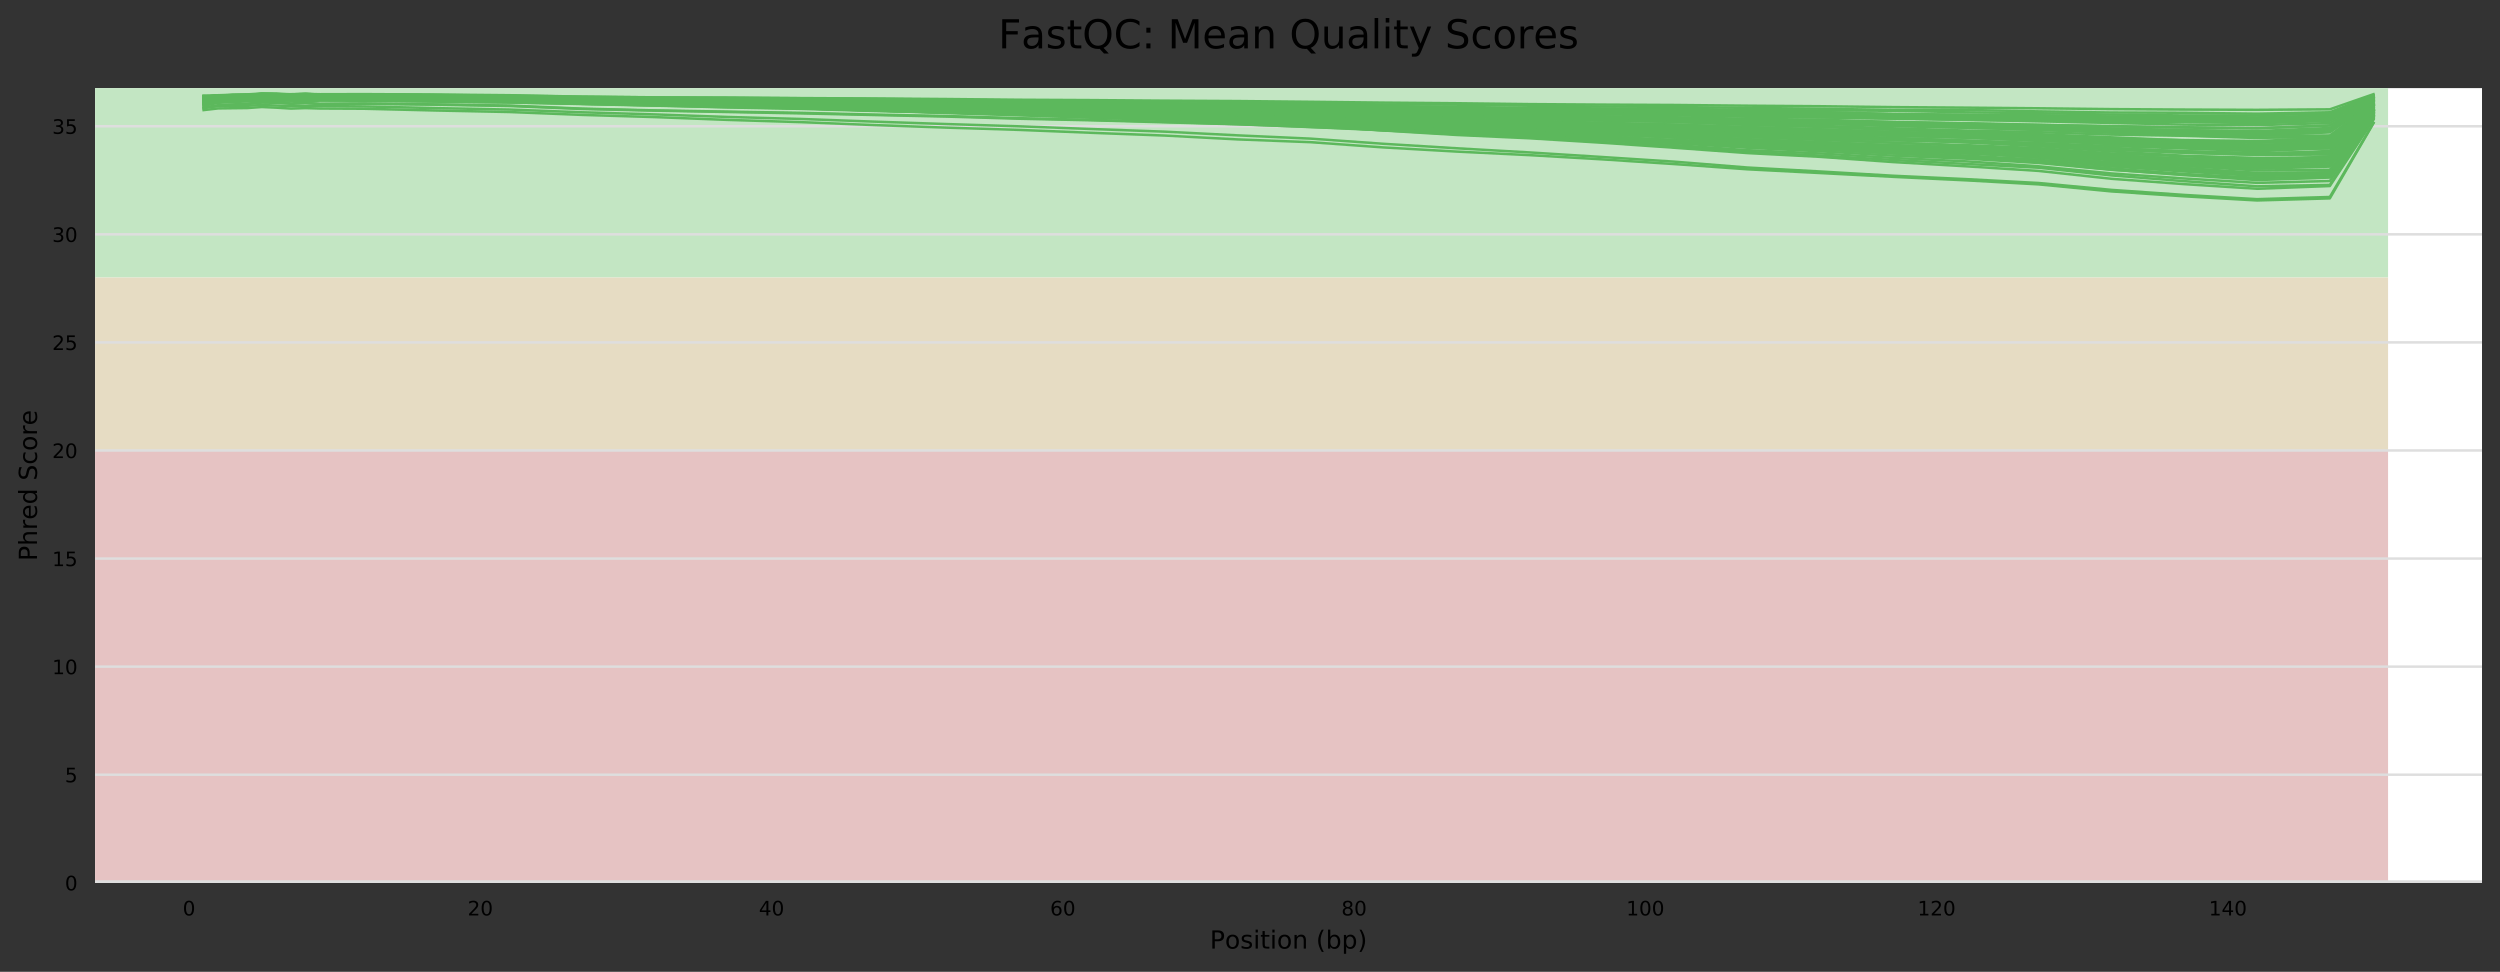<?xml version="1.0" encoding="utf-8" standalone="no"?>
<!DOCTYPE svg PUBLIC "-//W3C//DTD SVG 1.1//EN"
  "http://www.w3.org/Graphics/SVG/1.1/DTD/svg11.dtd">
<!-- Created with matplotlib (https://matplotlib.org/) -->
<svg height="388.845pt" version="1.1" viewBox="0 0 1000.318 388.845" width="1000.318pt" xmlns="http://www.w3.org/2000/svg" xmlns:xlink="http://www.w3.org/1999/xlink">
 <rect x="0" y="0" width="1000.318" height="388.845" fill="#333333" stroke="none"/>
 <defs>
  <style type="text/css">
*{stroke-linecap:butt;stroke-linejoin:round;}
  </style>
 </defs>
 <g id="figure_1">
  <g id="axes_1">
   <g id="patch_1">
    <path d="M 38.058 353.224 
L 993.118 353.224 
L 993.118 35.256 
L 38.058 35.256 
z
" style="fill:#ffffff;"/>
   </g>
   <g id="patch_2">
    <path clip-path="url(#p0a4848ee8e)" d="M 38.058 111.06 
L 955.533 111.06 
L 955.533 -511.646 
L 38.058 -511.646 
z
" style="fill:#c3e6c3;"/>
   </g>
   <g id="patch_3">
    <path clip-path="url(#p0a4848ee8e)" d="M 38.058 180.25 
L 955.533 180.25 
L 955.533 111.06 
L 38.058 111.06 
z
" style="fill:#e6dcc3;"/>
   </g>
   <g id="patch_4">
    <path clip-path="url(#p0a4848ee8e)" d="M 38.058 353.224 
L 955.533 353.224 
L 955.533 180.25 
L 38.058 180.25 
z
" style="fill:#e6c3c3;"/>
   </g>
   <g id="matplotlib.axis_1">
    <g id="xtick_1">
     <g id="text_1">
      <!-- 0 -->
      <defs>
       <path d="M 31.781 66.406 
Q 24.172 66.406 20.328 58.906 
Q 16.5 51.422 16.5 36.375 
Q 16.5 21.391 20.328 13.891 
Q 24.172 6.391 31.781 6.391 
Q 39.453 6.391 43.281 13.891 
Q 47.125 21.391 47.125 36.375 
Q 47.125 51.422 43.281 58.906 
Q 39.453 66.406 31.781 66.406 
z
M 31.781 74.219 
Q 44.047 74.219 50.516 64.516 
Q 56.984 54.828 56.984 36.375 
Q 56.984 17.969 50.516 8.266 
Q 44.047 -1.422 31.781 -1.422 
Q 19.531 -1.422 13.062 8.266 
Q 6.594 17.969 6.594 36.375 
Q 6.594 54.828 13.062 64.516 
Q 19.531 74.219 31.781 74.219 
z
" id="DejaVuSans-48"/>
      </defs>
      <g transform="translate(73.098 366.303)scale(0.08 -0.08)">
       <use xlink:href="#DejaVuSans-48"/>
      </g>
     </g>
    </g>
    <g id="xtick_2">
     <g id="text_2">
      <!-- 20 -->
      <defs>
       <path d="M 19.188 8.297 
L 53.609 8.297 
L 53.609 0 
L 7.328 0 
L 7.328 8.297 
Q 12.938 14.109 22.625 23.891 
Q 32.328 33.688 34.812 36.531 
Q 39.547 41.844 41.422 45.531 
Q 43.312 49.219 43.312 52.781 
Q 43.312 58.594 39.234 62.25 
Q 35.156 65.922 28.609 65.922 
Q 23.969 65.922 18.812 64.312 
Q 13.672 62.703 7.812 59.422 
L 7.812 69.391 
Q 13.766 71.781 18.938 73 
Q 24.125 74.219 28.422 74.219 
Q 39.75 74.219 46.484 68.547 
Q 53.219 62.891 53.219 53.422 
Q 53.219 48.922 51.531 44.891 
Q 49.859 40.875 45.406 35.406 
Q 44.188 33.984 37.641 27.219 
Q 31.109 20.453 19.188 8.297 
z
" id="DejaVuSans-50"/>
      </defs>
      <g transform="translate(187.095 366.303)scale(0.08 -0.08)">
       <use xlink:href="#DejaVuSans-50"/>
       <use x="63.623" xlink:href="#DejaVuSans-48"/>
      </g>
     </g>
    </g>
    <g id="xtick_3">
     <g id="text_3">
      <!-- 40 -->
      <defs>
       <path d="M 37.797 64.312 
L 12.891 25.391 
L 37.797 25.391 
z
M 35.203 72.906 
L 47.609 72.906 
L 47.609 25.391 
L 58.016 25.391 
L 58.016 17.188 
L 47.609 17.188 
L 47.609 0 
L 37.797 0 
L 37.797 17.188 
L 4.891 17.188 
L 4.891 26.703 
z
" id="DejaVuSans-52"/>
      </defs>
      <g transform="translate(303.636 366.303)scale(0.08 -0.08)">
       <use xlink:href="#DejaVuSans-52"/>
       <use x="63.623" xlink:href="#DejaVuSans-48"/>
      </g>
     </g>
    </g>
    <g id="xtick_4">
     <g id="text_4">
      <!-- 60 -->
      <defs>
       <path d="M 33.016 40.375 
Q 26.375 40.375 22.484 35.828 
Q 18.609 31.297 18.609 23.391 
Q 18.609 15.531 22.484 10.953 
Q 26.375 6.391 33.016 6.391 
Q 39.656 6.391 43.531 10.953 
Q 47.406 15.531 47.406 23.391 
Q 47.406 31.297 43.531 35.828 
Q 39.656 40.375 33.016 40.375 
z
M 52.594 71.297 
L 52.594 62.312 
Q 48.875 64.062 45.094 64.984 
Q 41.312 65.922 37.594 65.922 
Q 27.828 65.922 22.672 59.328 
Q 17.531 52.734 16.797 39.406 
Q 19.672 43.656 24.016 45.922 
Q 28.375 48.188 33.594 48.188 
Q 44.578 48.188 50.953 41.516 
Q 57.328 34.859 57.328 23.391 
Q 57.328 12.156 50.688 5.359 
Q 44.047 -1.422 33.016 -1.422 
Q 20.359 -1.422 13.672 8.266 
Q 6.984 17.969 6.984 36.375 
Q 6.984 53.656 15.188 63.938 
Q 23.391 74.219 37.203 74.219 
Q 40.922 74.219 44.703 73.484 
Q 48.484 72.75 52.594 71.297 
z
" id="DejaVuSans-54"/>
      </defs>
      <g transform="translate(420.178 366.303)scale(0.08 -0.08)">
       <use xlink:href="#DejaVuSans-54"/>
       <use x="63.623" xlink:href="#DejaVuSans-48"/>
      </g>
     </g>
    </g>
    <g id="xtick_5">
     <g id="text_5">
      <!-- 80 -->
      <defs>
       <path d="M 31.781 34.625 
Q 24.75 34.625 20.719 30.859 
Q 16.703 27.094 16.703 20.516 
Q 16.703 13.922 20.719 10.156 
Q 24.75 6.391 31.781 6.391 
Q 38.812 6.391 42.859 10.172 
Q 46.922 13.969 46.922 20.516 
Q 46.922 27.094 42.891 30.859 
Q 38.875 34.625 31.781 34.625 
z
M 21.922 38.812 
Q 15.578 40.375 12.031 44.719 
Q 8.5 49.078 8.5 55.328 
Q 8.5 64.062 14.719 69.141 
Q 20.953 74.219 31.781 74.219 
Q 42.672 74.219 48.875 69.141 
Q 55.078 64.062 55.078 55.328 
Q 55.078 49.078 51.531 44.719 
Q 48 40.375 41.703 38.812 
Q 48.828 37.156 52.797 32.312 
Q 56.781 27.484 56.781 20.516 
Q 56.781 9.906 50.312 4.234 
Q 43.844 -1.422 31.781 -1.422 
Q 19.734 -1.422 13.25 4.234 
Q 6.781 9.906 6.781 20.516 
Q 6.781 27.484 10.781 32.312 
Q 14.797 37.156 21.922 38.812 
z
M 18.312 54.391 
Q 18.312 48.734 21.844 45.562 
Q 25.391 42.391 31.781 42.391 
Q 38.141 42.391 41.719 45.562 
Q 45.312 48.734 45.312 54.391 
Q 45.312 60.062 41.719 63.234 
Q 38.141 66.406 31.781 66.406 
Q 25.391 66.406 21.844 63.234 
Q 18.312 60.062 18.312 54.391 
z
" id="DejaVuSans-56"/>
      </defs>
      <g transform="translate(536.72 366.303)scale(0.08 -0.08)">
       <use xlink:href="#DejaVuSans-56"/>
       <use x="63.623" xlink:href="#DejaVuSans-48"/>
      </g>
     </g>
    </g>
    <g id="xtick_6">
     <g id="text_6">
      <!-- 100 -->
      <defs>
       <path d="M 12.406 8.297 
L 28.516 8.297 
L 28.516 63.922 
L 10.984 60.406 
L 10.984 69.391 
L 28.422 72.906 
L 38.281 72.906 
L 38.281 8.297 
L 54.391 8.297 
L 54.391 0 
L 12.406 0 
z
" id="DejaVuSans-49"/>
      </defs>
      <g transform="translate(650.717 366.303)scale(0.08 -0.08)">
       <use xlink:href="#DejaVuSans-49"/>
       <use x="63.623" xlink:href="#DejaVuSans-48"/>
       <use x="127.246" xlink:href="#DejaVuSans-48"/>
      </g>
     </g>
    </g>
    <g id="xtick_7">
     <g id="text_7">
      <!-- 120 -->
      <g transform="translate(767.259 366.303)scale(0.08 -0.08)">
       <use xlink:href="#DejaVuSans-49"/>
       <use x="63.623" xlink:href="#DejaVuSans-50"/>
       <use x="127.246" xlink:href="#DejaVuSans-48"/>
      </g>
     </g>
    </g>
    <g id="xtick_8">
     <g id="text_8">
      <!-- 140 -->
      <g transform="translate(883.8 366.303)scale(0.08 -0.08)">
       <use xlink:href="#DejaVuSans-49"/>
       <use x="63.623" xlink:href="#DejaVuSans-52"/>
       <use x="127.246" xlink:href="#DejaVuSans-48"/>
      </g>
     </g>
    </g>
    <g id="text_9">
     <!-- Position (bp) -->
     <defs>
      <path d="M 19.672 64.797 
L 19.672 37.406 
L 32.078 37.406 
Q 38.969 37.406 42.719 40.969 
Q 46.484 44.531 46.484 51.125 
Q 46.484 57.672 42.719 61.234 
Q 38.969 64.797 32.078 64.797 
z
M 9.812 72.906 
L 32.078 72.906 
Q 44.344 72.906 50.609 67.359 
Q 56.891 61.812 56.891 51.125 
Q 56.891 40.328 50.609 34.812 
Q 44.344 29.297 32.078 29.297 
L 19.672 29.297 
L 19.672 0 
L 9.812 0 
z
" id="DejaVuSans-80"/>
      <path d="M 30.609 48.391 
Q 23.391 48.391 19.188 42.75 
Q 14.984 37.109 14.984 27.297 
Q 14.984 17.484 19.156 11.844 
Q 23.344 6.203 30.609 6.203 
Q 37.797 6.203 41.984 11.859 
Q 46.188 17.531 46.188 27.297 
Q 46.188 37.016 41.984 42.703 
Q 37.797 48.391 30.609 48.391 
z
M 30.609 56 
Q 42.328 56 49.016 48.375 
Q 55.719 40.766 55.719 27.297 
Q 55.719 13.875 49.016 6.219 
Q 42.328 -1.422 30.609 -1.422 
Q 18.844 -1.422 12.172 6.219 
Q 5.516 13.875 5.516 27.297 
Q 5.516 40.766 12.172 48.375 
Q 18.844 56 30.609 56 
z
" id="DejaVuSans-111"/>
      <path d="M 44.281 53.078 
L 44.281 44.578 
Q 40.484 46.531 36.375 47.5 
Q 32.281 48.484 27.875 48.484 
Q 21.188 48.484 17.844 46.438 
Q 14.5 44.391 14.5 40.281 
Q 14.5 37.156 16.891 35.375 
Q 19.281 33.594 26.516 31.984 
L 29.594 31.297 
Q 39.156 29.25 43.188 25.516 
Q 47.219 21.781 47.219 15.094 
Q 47.219 7.469 41.188 3.016 
Q 35.156 -1.422 24.609 -1.422 
Q 20.219 -1.422 15.453 -0.562 
Q 10.688 0.297 5.422 2 
L 5.422 11.281 
Q 10.406 8.688 15.234 7.391 
Q 20.062 6.109 24.812 6.109 
Q 31.156 6.109 34.562 8.281 
Q 37.984 10.453 37.984 14.406 
Q 37.984 18.062 35.516 20.016 
Q 33.062 21.969 24.703 23.781 
L 21.578 24.516 
Q 13.234 26.266 9.516 29.906 
Q 5.812 33.547 5.812 39.891 
Q 5.812 47.609 11.281 51.797 
Q 16.75 56 26.812 56 
Q 31.781 56 36.172 55.266 
Q 40.578 54.547 44.281 53.078 
z
" id="DejaVuSans-115"/>
      <path d="M 9.422 54.688 
L 18.406 54.688 
L 18.406 0 
L 9.422 0 
z
M 9.422 75.984 
L 18.406 75.984 
L 18.406 64.594 
L 9.422 64.594 
z
" id="DejaVuSans-105"/>
      <path d="M 18.312 70.219 
L 18.312 54.688 
L 36.812 54.688 
L 36.812 47.703 
L 18.312 47.703 
L 18.312 18.016 
Q 18.312 11.328 20.141 9.422 
Q 21.969 7.516 27.594 7.516 
L 36.812 7.516 
L 36.812 0 
L 27.594 0 
Q 17.188 0 13.234 3.875 
Q 9.281 7.766 9.281 18.016 
L 9.281 47.703 
L 2.688 47.703 
L 2.688 54.688 
L 9.281 54.688 
L 9.281 70.219 
z
" id="DejaVuSans-116"/>
      <path d="M 54.891 33.016 
L 54.891 0 
L 45.906 0 
L 45.906 32.719 
Q 45.906 40.484 42.875 44.328 
Q 39.844 48.188 33.797 48.188 
Q 26.516 48.188 22.312 43.547 
Q 18.109 38.922 18.109 30.906 
L 18.109 0 
L 9.078 0 
L 9.078 54.688 
L 18.109 54.688 
L 18.109 46.188 
Q 21.344 51.125 25.703 53.562 
Q 30.078 56 35.797 56 
Q 45.219 56 50.047 50.172 
Q 54.891 44.344 54.891 33.016 
z
" id="DejaVuSans-110"/>
      <path id="DejaVuSans-32"/>
      <path d="M 31 75.875 
Q 24.469 64.656 21.281 53.656 
Q 18.109 42.672 18.109 31.391 
Q 18.109 20.125 21.312 9.062 
Q 24.516 -2 31 -13.188 
L 23.188 -13.188 
Q 15.875 -1.703 12.234 9.375 
Q 8.594 20.453 8.594 31.391 
Q 8.594 42.281 12.203 53.312 
Q 15.828 64.359 23.188 75.875 
z
" id="DejaVuSans-40"/>
      <path d="M 48.688 27.297 
Q 48.688 37.203 44.609 42.844 
Q 40.531 48.484 33.406 48.484 
Q 26.266 48.484 22.188 42.844 
Q 18.109 37.203 18.109 27.297 
Q 18.109 17.391 22.188 11.75 
Q 26.266 6.109 33.406 6.109 
Q 40.531 6.109 44.609 11.75 
Q 48.688 17.391 48.688 27.297 
z
M 18.109 46.391 
Q 20.953 51.266 25.266 53.625 
Q 29.594 56 35.594 56 
Q 45.562 56 51.781 48.094 
Q 58.016 40.188 58.016 27.297 
Q 58.016 14.406 51.781 6.484 
Q 45.562 -1.422 35.594 -1.422 
Q 29.594 -1.422 25.266 0.953 
Q 20.953 3.328 18.109 8.203 
L 18.109 0 
L 9.078 0 
L 9.078 75.984 
L 18.109 75.984 
z
" id="DejaVuSans-98"/>
      <path d="M 18.109 8.203 
L 18.109 -20.797 
L 9.078 -20.797 
L 9.078 54.688 
L 18.109 54.688 
L 18.109 46.391 
Q 20.953 51.266 25.266 53.625 
Q 29.594 56 35.594 56 
Q 45.562 56 51.781 48.094 
Q 58.016 40.188 58.016 27.297 
Q 58.016 14.406 51.781 6.484 
Q 45.562 -1.422 35.594 -1.422 
Q 29.594 -1.422 25.266 0.953 
Q 20.953 3.328 18.109 8.203 
z
M 48.688 27.297 
Q 48.688 37.203 44.609 42.844 
Q 40.531 48.484 33.406 48.484 
Q 26.266 48.484 22.188 42.844 
Q 18.109 37.203 18.109 27.297 
Q 18.109 17.391 22.188 11.75 
Q 26.266 6.109 33.406 6.109 
Q 40.531 6.109 44.609 11.75 
Q 48.688 17.391 48.688 27.297 
z
" id="DejaVuSans-112"/>
      <path d="M 8.016 75.875 
L 15.828 75.875 
Q 23.141 64.359 26.781 53.312 
Q 30.422 42.281 30.422 31.391 
Q 30.422 20.453 26.781 9.375 
Q 23.141 -1.703 15.828 -13.188 
L 8.016 -13.188 
Q 14.5 -2 17.703 9.062 
Q 20.906 20.125 20.906 31.391 
Q 20.906 42.672 17.703 53.656 
Q 14.5 64.656 8.016 75.875 
z
" id="DejaVuSans-41"/>
     </defs>
     <g transform="translate(484.106 379.565)scale(0.1 -0.1)">
      <use xlink:href="#DejaVuSans-80"/>
      <use x="60.256" xlink:href="#DejaVuSans-111"/>
      <use x="121.438" xlink:href="#DejaVuSans-115"/>
      <use x="173.537" xlink:href="#DejaVuSans-105"/>
      <use x="201.32" xlink:href="#DejaVuSans-116"/>
      <use x="240.529" xlink:href="#DejaVuSans-105"/>
      <use x="268.312" xlink:href="#DejaVuSans-111"/>
      <use x="329.494" xlink:href="#DejaVuSans-110"/>
      <use x="392.873" xlink:href="#DejaVuSans-32"/>
      <use x="424.66" xlink:href="#DejaVuSans-40"/>
      <use x="463.674" xlink:href="#DejaVuSans-98"/>
      <use x="527.15" xlink:href="#DejaVuSans-112"/>
      <use x="590.627" xlink:href="#DejaVuSans-41"/>
     </g>
    </g>
   </g>
   <g id="matplotlib.axis_2">
    <g id="ytick_1">
     <g id="line2d_1">
      <path clip-path="url(#p0a4848ee8e)" d="M 38.058 353.224 
L 993.118 353.224 
" style="fill:none;stroke:#dedede;stroke-linecap:square;"/>
     </g>
     <g id="text_10">
      <!-- 0 -->
      <g transform="translate(25.968 356.263)scale(0.08 -0.08)">
       <use xlink:href="#DejaVuSans-48"/>
      </g>
     </g>
    </g>
    <g id="ytick_2">
     <g id="line2d_2">
      <path clip-path="url(#p0a4848ee8e)" d="M 38.058 309.98 
L 993.118 309.98 
" style="fill:none;stroke:#dedede;stroke-linecap:square;"/>
     </g>
     <g id="text_11">
      <!-- 5 -->
      <defs>
       <path d="M 10.797 72.906 
L 49.516 72.906 
L 49.516 64.594 
L 19.828 64.594 
L 19.828 46.734 
Q 21.969 47.469 24.109 47.828 
Q 26.266 48.188 28.422 48.188 
Q 40.625 48.188 47.75 41.5 
Q 54.891 34.812 54.891 23.391 
Q 54.891 11.625 47.562 5.094 
Q 40.234 -1.422 26.906 -1.422 
Q 22.312 -1.422 17.547 -0.641 
Q 12.797 0.141 7.719 1.703 
L 7.719 11.625 
Q 12.109 9.234 16.797 8.062 
Q 21.484 6.891 26.703 6.891 
Q 35.156 6.891 40.078 11.328 
Q 45.016 15.766 45.016 23.391 
Q 45.016 31 40.078 35.438 
Q 35.156 39.891 26.703 39.891 
Q 22.75 39.891 18.812 39.016 
Q 14.891 38.141 10.797 36.281 
z
" id="DejaVuSans-53"/>
      </defs>
      <g transform="translate(25.968 313.02)scale(0.08 -0.08)">
       <use xlink:href="#DejaVuSans-53"/>
      </g>
     </g>
    </g>
    <g id="ytick_3">
     <g id="line2d_3">
      <path clip-path="url(#p0a4848ee8e)" d="M 38.058 266.737 
L 993.118 266.737 
" style="fill:none;stroke:#dedede;stroke-linecap:square;"/>
     </g>
     <g id="text_12">
      <!-- 10 -->
      <g transform="translate(20.878 269.776)scale(0.08 -0.08)">
       <use xlink:href="#DejaVuSans-49"/>
       <use x="63.623" xlink:href="#DejaVuSans-48"/>
      </g>
     </g>
    </g>
    <g id="ytick_4">
     <g id="line2d_4">
      <path clip-path="url(#p0a4848ee8e)" d="M 38.058 223.493 
L 993.118 223.493 
" style="fill:none;stroke:#dedede;stroke-linecap:square;"/>
     </g>
     <g id="text_13">
      <!-- 15 -->
      <g transform="translate(20.878 226.533)scale(0.08 -0.08)">
       <use xlink:href="#DejaVuSans-49"/>
       <use x="63.623" xlink:href="#DejaVuSans-53"/>
      </g>
     </g>
    </g>
    <g id="ytick_5">
     <g id="line2d_5">
      <path clip-path="url(#p0a4848ee8e)" d="M 38.058 180.25 
L 993.118 180.25 
" style="fill:none;stroke:#dedede;stroke-linecap:square;"/>
     </g>
     <g id="text_14">
      <!-- 20 -->
      <g transform="translate(20.878 183.289)scale(0.08 -0.08)">
       <use xlink:href="#DejaVuSans-50"/>
       <use x="63.623" xlink:href="#DejaVuSans-48"/>
      </g>
     </g>
    </g>
    <g id="ytick_6">
     <g id="line2d_6">
      <path clip-path="url(#p0a4848ee8e)" d="M 38.058 137.006 
L 993.118 137.006 
" style="fill:none;stroke:#dedede;stroke-linecap:square;"/>
     </g>
     <g id="text_15">
      <!-- 25 -->
      <g transform="translate(20.878 140.046)scale(0.08 -0.08)">
       <use xlink:href="#DejaVuSans-50"/>
       <use x="63.623" xlink:href="#DejaVuSans-53"/>
      </g>
     </g>
    </g>
    <g id="ytick_7">
     <g id="line2d_7">
      <path clip-path="url(#p0a4848ee8e)" d="M 38.058 93.763 
L 993.118 93.763 
" style="fill:none;stroke:#dedede;stroke-linecap:square;"/>
     </g>
     <g id="text_16">
      <!-- 30 -->
      <defs>
       <path d="M 40.578 39.312 
Q 47.656 37.797 51.625 33 
Q 55.609 28.219 55.609 21.188 
Q 55.609 10.406 48.188 4.484 
Q 40.766 -1.422 27.094 -1.422 
Q 22.516 -1.422 17.656 -0.516 
Q 12.797 0.391 7.625 2.203 
L 7.625 11.719 
Q 11.719 9.328 16.594 8.109 
Q 21.484 6.891 26.812 6.891 
Q 36.078 6.891 40.938 10.547 
Q 45.797 14.203 45.797 21.188 
Q 45.797 27.641 41.281 31.266 
Q 36.766 34.906 28.719 34.906 
L 20.219 34.906 
L 20.219 43.016 
L 29.109 43.016 
Q 36.375 43.016 40.234 45.922 
Q 44.094 48.828 44.094 54.297 
Q 44.094 59.906 40.109 62.906 
Q 36.141 65.922 28.719 65.922 
Q 24.656 65.922 20.016 65.031 
Q 15.375 64.156 9.812 62.312 
L 9.812 71.094 
Q 15.438 72.656 20.344 73.438 
Q 25.25 74.219 29.594 74.219 
Q 40.828 74.219 47.359 69.109 
Q 53.906 64.016 53.906 55.328 
Q 53.906 49.266 50.438 45.094 
Q 46.969 40.922 40.578 39.312 
z
" id="DejaVuSans-51"/>
      </defs>
      <g transform="translate(20.878 96.802)scale(0.08 -0.08)">
       <use xlink:href="#DejaVuSans-51"/>
       <use x="63.623" xlink:href="#DejaVuSans-48"/>
      </g>
     </g>
    </g>
    <g id="ytick_8">
     <g id="line2d_8">
      <path clip-path="url(#p0a4848ee8e)" d="M 38.058 50.519 
L 993.118 50.519 
" style="fill:none;stroke:#dedede;stroke-linecap:square;"/>
     </g>
     <g id="text_17">
      <!-- 35 -->
      <g transform="translate(20.878 53.559)scale(0.08 -0.08)">
       <use xlink:href="#DejaVuSans-51"/>
       <use x="63.623" xlink:href="#DejaVuSans-53"/>
      </g>
     </g>
    </g>
    <g id="text_18">
     <!-- Phred Score -->
     <defs>
      <path d="M 54.891 33.016 
L 54.891 0 
L 45.906 0 
L 45.906 32.719 
Q 45.906 40.484 42.875 44.328 
Q 39.844 48.188 33.797 48.188 
Q 26.516 48.188 22.312 43.547 
Q 18.109 38.922 18.109 30.906 
L 18.109 0 
L 9.078 0 
L 9.078 75.984 
L 18.109 75.984 
L 18.109 46.188 
Q 21.344 51.125 25.703 53.562 
Q 30.078 56 35.797 56 
Q 45.219 56 50.047 50.172 
Q 54.891 44.344 54.891 33.016 
z
" id="DejaVuSans-104"/>
      <path d="M 41.109 46.297 
Q 39.594 47.172 37.812 47.578 
Q 36.031 48 33.891 48 
Q 26.266 48 22.188 43.047 
Q 18.109 38.094 18.109 28.812 
L 18.109 0 
L 9.078 0 
L 9.078 54.688 
L 18.109 54.688 
L 18.109 46.188 
Q 20.953 51.172 25.484 53.578 
Q 30.031 56 36.531 56 
Q 37.453 56 38.578 55.875 
Q 39.703 55.766 41.062 55.516 
z
" id="DejaVuSans-114"/>
      <path d="M 56.203 29.594 
L 56.203 25.203 
L 14.891 25.203 
Q 15.484 15.922 20.484 11.062 
Q 25.484 6.203 34.422 6.203 
Q 39.594 6.203 44.453 7.469 
Q 49.312 8.734 54.109 11.281 
L 54.109 2.781 
Q 49.266 0.734 44.188 -0.344 
Q 39.109 -1.422 33.891 -1.422 
Q 20.797 -1.422 13.156 6.188 
Q 5.516 13.812 5.516 26.812 
Q 5.516 40.234 12.766 48.109 
Q 20.016 56 32.328 56 
Q 43.359 56 49.781 48.891 
Q 56.203 41.797 56.203 29.594 
z
M 47.219 32.234 
Q 47.125 39.594 43.094 43.984 
Q 39.062 48.391 32.422 48.391 
Q 24.906 48.391 20.391 44.141 
Q 15.875 39.891 15.188 32.172 
z
" id="DejaVuSans-101"/>
      <path d="M 45.406 46.391 
L 45.406 75.984 
L 54.391 75.984 
L 54.391 0 
L 45.406 0 
L 45.406 8.203 
Q 42.578 3.328 38.25 0.953 
Q 33.938 -1.422 27.875 -1.422 
Q 17.969 -1.422 11.734 6.484 
Q 5.516 14.406 5.516 27.297 
Q 5.516 40.188 11.734 48.094 
Q 17.969 56 27.875 56 
Q 33.938 56 38.25 53.625 
Q 42.578 51.266 45.406 46.391 
z
M 14.797 27.297 
Q 14.797 17.391 18.875 11.75 
Q 22.953 6.109 30.078 6.109 
Q 37.203 6.109 41.297 11.75 
Q 45.406 17.391 45.406 27.297 
Q 45.406 37.203 41.297 42.844 
Q 37.203 48.484 30.078 48.484 
Q 22.953 48.484 18.875 42.844 
Q 14.797 37.203 14.797 27.297 
z
" id="DejaVuSans-100"/>
      <path d="M 53.516 70.516 
L 53.516 60.891 
Q 47.906 63.578 42.922 64.891 
Q 37.938 66.219 33.297 66.219 
Q 25.25 66.219 20.875 63.094 
Q 16.5 59.969 16.5 54.203 
Q 16.5 49.359 19.406 46.891 
Q 22.312 44.438 30.422 42.922 
L 36.375 41.703 
Q 47.406 39.594 52.656 34.297 
Q 57.906 29 57.906 20.125 
Q 57.906 9.516 50.797 4.047 
Q 43.703 -1.422 29.984 -1.422 
Q 24.812 -1.422 18.969 -0.25 
Q 13.141 0.922 6.891 3.219 
L 6.891 13.375 
Q 12.891 10.016 18.656 8.297 
Q 24.422 6.594 29.984 6.594 
Q 38.422 6.594 43.016 9.906 
Q 47.609 13.234 47.609 19.391 
Q 47.609 24.75 44.312 27.781 
Q 41.016 30.812 33.5 32.328 
L 27.484 33.5 
Q 16.453 35.688 11.516 40.375 
Q 6.594 45.062 6.594 53.422 
Q 6.594 63.094 13.406 68.656 
Q 20.219 74.219 32.172 74.219 
Q 37.312 74.219 42.625 73.281 
Q 47.953 72.359 53.516 70.516 
z
" id="DejaVuSans-83"/>
      <path d="M 48.781 52.594 
L 48.781 44.188 
Q 44.969 46.297 41.141 47.344 
Q 37.312 48.391 33.406 48.391 
Q 24.656 48.391 19.812 42.844 
Q 14.984 37.312 14.984 27.297 
Q 14.984 17.281 19.812 11.734 
Q 24.656 6.203 33.406 6.203 
Q 37.312 6.203 41.141 7.25 
Q 44.969 8.297 48.781 10.406 
L 48.781 2.094 
Q 45.016 0.344 40.984 -0.531 
Q 36.969 -1.422 32.422 -1.422 
Q 20.062 -1.422 12.781 6.344 
Q 5.516 14.109 5.516 27.297 
Q 5.516 40.672 12.859 48.328 
Q 20.219 56 33.016 56 
Q 37.156 56 41.109 55.141 
Q 45.062 54.297 48.781 52.594 
z
" id="DejaVuSans-99"/>
     </defs>
     <g transform="translate(14.798 224.431)rotate(-90)scale(0.1 -0.1)">
      <use xlink:href="#DejaVuSans-80"/>
      <use x="60.303" xlink:href="#DejaVuSans-104"/>
      <use x="123.682" xlink:href="#DejaVuSans-114"/>
      <use x="164.764" xlink:href="#DejaVuSans-101"/>
      <use x="226.287" xlink:href="#DejaVuSans-100"/>
      <use x="289.764" xlink:href="#DejaVuSans-32"/>
      <use x="321.551" xlink:href="#DejaVuSans-83"/>
      <use x="385.027" xlink:href="#DejaVuSans-99"/>
      <use x="440.008" xlink:href="#DejaVuSans-111"/>
      <use x="501.189" xlink:href="#DejaVuSans-114"/>
      <use x="542.271" xlink:href="#DejaVuSans-101"/>
     </g>
    </g>
   </g>
   <g id="line2d_9">
    <path clip-path="url(#p0a4848ee8e)" d="M 81.47 43.318 
L 87.297 42.247 
L 93.124 41.943 
L 98.951 41.632 
L 104.778 41.062 
L 110.605 41.141 
L 116.432 41.552 
L 122.26 41.286 
L 128.087 41.662 
L 145.568 41.531 
L 174.703 41.907 
L 203.839 42.414 
L 232.974 43.602 
L 262.11 44.273 
L 291.245 44.823 
L 320.381 45.367 
L 349.516 46.02 
L 378.652 46.653 
L 407.787 47.512 
L 436.922 48.147 
L 466.058 48.947 
L 495.193 49.747 
L 524.329 50.794 
L 553.464 51.912 
L 582.6 52.968 
L 611.735 54.139 
L 640.871 55.208 
L 670.006 55.913 
L 699.141 57.258 
L 728.277 58.115 
L 757.412 59.403 
L 786.548 60.442 
L 815.683 61.516 
L 844.819 62.726 
L 873.954 63.643 
L 903.09 64.496 
L 932.225 63.328 
L 949.706 44.237 
" style="fill:none;stroke:#5cb85c;stroke-linecap:square;"/>
   </g>
   <g id="line2d_10">
    <path clip-path="url(#p0a4848ee8e)" d="M 81.47 44.056 
L 87.297 43.386 
L 93.124 43.308 
L 98.951 43.238 
L 104.778 42.825 
L 110.605 43.089 
L 116.432 43.451 
L 122.26 43.259 
L 128.087 43.43 
L 145.568 43.515 
L 174.703 44.227 
L 203.839 44.827 
L 232.974 45.983 
L 262.11 46.86 
L 291.245 47.982 
L 320.381 48.868 
L 349.516 50.042 
L 378.652 51.067 
L 407.787 51.98 
L 436.922 53.152 
L 466.058 54.244 
L 495.193 55.781 
L 524.329 56.892 
L 553.464 58.984 
L 582.6 60.645 
L 611.735 62.067 
L 640.871 63.754 
L 670.006 65.66 
L 699.141 67.744 
L 728.277 69.242 
L 757.412 70.762 
L 786.548 72.158 
L 815.683 73.78 
L 844.819 76.594 
L 873.954 78.554 
L 903.09 80.212 
L 932.225 79.381 
L 949.706 49.268 
" style="fill:none;stroke:#5cb85c;stroke-linecap:square;"/>
   </g>
   <g id="line2d_11">
    <path clip-path="url(#p0a4848ee8e)" d="M 81.47 39.094 
L 87.297 38.739 
L 93.124 38.38 
L 98.951 38.248 
L 104.778 37.851 
L 110.605 37.979 
L 116.432 38.081 
L 122.26 38.089 
L 128.087 38.161 
L 145.568 38.212 
L 174.703 38.423 
L 203.839 38.772 
L 232.974 39.487 
L 262.11 40.016 
L 291.245 40.245 
L 320.381 40.71 
L 349.516 41.068 
L 378.652 41.515 
L 407.787 42.005 
L 436.922 42.383 
L 466.058 42.836 
L 495.193 43.298 
L 524.329 44.04 
L 553.464 44.673 
L 582.6 45.294 
L 611.735 46.08 
L 640.871 46.874 
L 670.006 47.234 
L 699.141 48.033 
L 728.277 48.632 
L 757.412 49.435 
L 786.548 50.092 
L 815.683 50.651 
L 844.819 51.359 
L 873.954 52.022 
L 903.09 52.734 
L 932.225 51.693 
L 949.706 40.063 
" style="fill:none;stroke:#5cb85c;stroke-linecap:square;"/>
   </g>
   <g id="line2d_12">
    <path clip-path="url(#p0a4848ee8e)" d="M 81.47 39.949 
L 87.297 39.372 
L 93.124 39.171 
L 98.951 39.209 
L 104.778 38.962 
L 110.605 39.106 
L 116.432 39.214 
L 122.26 39.229 
L 128.087 39.062 
L 145.568 39.351 
L 174.703 39.836 
L 203.839 40.233 
L 232.974 40.998 
L 262.11 41.612 
L 291.245 42.369 
L 320.381 42.968 
L 349.516 43.719 
L 378.652 44.403 
L 407.787 44.868 
L 436.922 45.512 
L 466.058 46.2 
L 495.193 47.025 
L 524.329 47.675 
L 553.464 49.153 
L 582.6 50.128 
L 611.735 50.993 
L 640.871 52.166 
L 670.006 53.614 
L 699.141 54.779 
L 728.277 55.712 
L 757.412 57.102 
L 786.548 58.069 
L 815.683 59.266 
L 844.819 61.386 
L 873.954 62.545 
L 903.09 63.801 
L 932.225 63.746 
L 949.706 45.118 
" style="fill:none;stroke:#5cb85c;stroke-linecap:square;"/>
   </g>
   <g id="line2d_13">
    <path clip-path="url(#p0a4848ee8e)" d="M 81.47 39.228 
L 87.297 38.585 
L 93.124 38.349 
L 98.951 38.329 
L 104.778 37.854 
L 110.605 37.954 
L 116.432 38.061 
L 122.26 38.017 
L 128.087 38.246 
L 145.568 38.082 
L 174.703 38.363 
L 203.839 38.63 
L 232.974 39.269 
L 262.11 39.659 
L 291.245 39.981 
L 320.381 40.348 
L 349.516 40.609 
L 378.652 40.915 
L 407.787 41.388 
L 436.922 41.765 
L 466.058 42.142 
L 495.193 42.518 
L 524.329 42.917 
L 553.464 43.563 
L 582.6 43.952 
L 611.735 44.581 
L 640.871 44.938 
L 670.006 45.184 
L 699.141 45.689 
L 728.277 46.041 
L 757.412 46.63 
L 786.548 47.066 
L 815.683 47.487 
L 844.819 47.967 
L 873.954 48.433 
L 903.09 48.572 
L 932.225 47.878 
L 949.706 39.268 
" style="fill:none;stroke:#5cb85c;stroke-linecap:square;"/>
   </g>
   <g id="line2d_14">
    <path clip-path="url(#p0a4848ee8e)" d="M 81.47 38.813 
L 87.297 38.099 
L 93.124 37.91 
L 98.951 37.757 
L 104.778 37.397 
L 110.605 37.443 
L 116.432 37.811 
L 122.26 37.429 
L 128.087 37.932 
L 145.568 37.914 
L 174.703 38.167 
L 203.839 38.489 
L 232.974 39.307 
L 262.11 39.86 
L 291.245 40.344 
L 320.381 40.816 
L 349.516 41.262 
L 378.652 41.801 
L 407.787 42.548 
L 436.922 42.92 
L 466.058 43.463 
L 495.193 43.982 
L 524.329 44.797 
L 553.464 45.955 
L 582.6 46.404 
L 611.735 47.575 
L 640.871 48.182 
L 670.006 48.768 
L 699.141 50.004 
L 728.277 50.787 
L 757.412 51.976 
L 786.548 52.913 
L 815.683 54.065 
L 844.819 55.548 
L 873.954 56.462 
L 903.09 58.04 
L 932.225 56.853 
L 949.706 41.786 
" style="fill:none;stroke:#5cb85c;stroke-linecap:square;"/>
   </g>
   <g id="line2d_15">
    <path clip-path="url(#p0a4848ee8e)" d="M 81.47 38.346 
L 87.297 38.197 
L 93.124 38.081 
L 98.951 38.074 
L 104.778 37.954 
L 110.605 38.119 
L 116.432 38.261 
L 122.26 38.317 
L 128.087 38.284 
L 145.568 38.412 
L 174.703 38.888 
L 203.839 39.332 
L 232.974 40.094 
L 262.11 40.757 
L 291.245 41.664 
L 320.381 42.244 
L 349.516 43.116 
L 378.652 43.781 
L 407.787 44.425 
L 436.922 45.115 
L 466.058 45.836 
L 495.193 46.864 
L 524.329 47.652 
L 553.464 49.218 
L 582.6 50.427 
L 611.735 51.519 
L 640.871 52.892 
L 670.006 54.411 
L 699.141 56.216 
L 728.277 57.426 
L 757.412 58.978 
L 786.548 60.392 
L 815.683 62.194 
L 844.819 65.206 
L 873.954 67.179 
L 903.09 69.658 
L 932.225 69.555 
L 949.706 46.184 
" style="fill:none;stroke:#5cb85c;stroke-linecap:square;"/>
   </g>
   <g id="line2d_16">
    <path clip-path="url(#p0a4848ee8e)" d="M 81.47 39.212 
L 87.297 38.43 
L 93.124 38.296 
L 98.951 38.098 
L 104.778 37.83 
L 110.605 37.845 
L 116.432 38.11 
L 122.26 37.964 
L 128.087 38.231 
L 145.568 38.228 
L 174.703 38.514 
L 203.839 38.971 
L 232.974 39.854 
L 262.11 40.536 
L 291.245 41.003 
L 320.381 41.603 
L 349.516 42.062 
L 378.652 42.668 
L 407.787 43.413 
L 436.922 43.924 
L 466.058 44.592 
L 495.193 45.262 
L 524.329 46.14 
L 553.464 47.118 
L 582.6 48.001 
L 611.735 48.929 
L 640.871 49.824 
L 670.006 50.522 
L 699.141 51.784 
L 728.277 52.665 
L 757.412 53.883 
L 786.548 55.047 
L 815.683 56.285 
L 844.819 57.677 
L 873.954 58.962 
L 903.09 60.265 
L 932.225 58.955 
L 949.706 42.242 
" style="fill:none;stroke:#5cb85c;stroke-linecap:square;"/>
   </g>
   <g id="line2d_17">
    <path clip-path="url(#p0a4848ee8e)" d="M 81.47 38.43 
L 87.297 38.62 
L 93.124 38.33 
L 98.951 38.388 
L 104.778 38.259 
L 110.605 38.365 
L 116.432 38.592 
L 122.26 38.574 
L 128.087 38.527 
L 145.568 38.627 
L 174.703 39.173 
L 203.839 39.589 
L 232.974 40.432 
L 262.11 41.137 
L 291.245 42.032 
L 320.381 42.654 
L 349.516 43.492 
L 378.652 44.22 
L 407.787 44.96 
L 436.922 45.711 
L 466.058 46.514 
L 495.193 47.702 
L 524.329 48.598 
L 553.464 50.307 
L 582.6 51.776 
L 611.735 52.977 
L 640.871 54.561 
L 670.006 56.346 
L 699.141 58.265 
L 728.277 59.697 
L 757.412 61.382 
L 786.548 63.011 
L 815.683 64.926 
L 844.819 67.875 
L 873.954 70.06 
L 903.09 72.059 
L 932.225 71.05 
L 949.706 46.733 
" style="fill:none;stroke:#5cb85c;stroke-linecap:square;"/>
   </g>
   <g id="line2d_18">
    <path clip-path="url(#p0a4848ee8e)" d="M 81.47 39.295 
L 87.297 38.648 
L 93.124 38.425 
L 98.951 38.323 
L 104.778 37.958 
L 110.605 37.798 
L 116.432 38.053 
L 122.26 37.908 
L 128.087 38.183 
L 145.568 38.066 
L 174.703 38.267 
L 203.839 38.578 
L 232.974 39.207 
L 262.11 39.56 
L 291.245 39.805 
L 320.381 40.13 
L 349.516 40.525 
L 378.652 40.896 
L 407.787 41.38 
L 436.922 41.644 
L 466.058 42.098 
L 495.193 42.422 
L 524.329 43.011 
L 553.464 43.493 
L 582.6 44.021 
L 611.735 44.526 
L 640.871 44.903 
L 670.006 45.188 
L 699.141 45.847 
L 728.277 45.915 
L 757.412 46.48 
L 786.548 46.756 
L 815.683 47.227 
L 844.819 47.665 
L 873.954 48.03 
L 903.09 48.102 
L 932.225 47.303 
L 949.706 38.676 
" style="fill:none;stroke:#5cb85c;stroke-linecap:square;"/>
   </g>
   <g id="line2d_19">
    <path clip-path="url(#p0a4848ee8e)" d="M 81.47 41.277 
L 87.297 39.99 
L 93.124 39.917 
L 98.951 39.924 
L 104.778 39.47 
L 110.605 39.442 
L 116.432 39.498 
L 122.26 39.354 
L 128.087 39.333 
L 145.568 39.639 
L 174.703 39.97 
L 203.839 40.298 
L 232.974 41.019 
L 262.11 41.563 
L 291.245 42.152 
L 320.381 42.673 
L 349.516 43.27 
L 378.652 43.89 
L 407.787 44.372 
L 436.922 44.994 
L 466.058 45.497 
L 495.193 46.383 
L 524.329 46.934 
L 553.464 48.132 
L 582.6 48.952 
L 611.735 49.633 
L 640.871 50.557 
L 670.006 51.589 
L 699.141 52.695 
L 728.277 53.372 
L 757.412 54.144 
L 786.548 54.834 
L 815.683 55.77 
L 844.819 57.447 
L 873.954 58.659 
L 903.09 59.397 
L 932.225 59.274 
L 949.706 43.988 
" style="fill:none;stroke:#5cb85c;stroke-linecap:square;"/>
   </g>
   <g id="line2d_20">
    <path clip-path="url(#p0a4848ee8e)" d="M 81.47 39.056 
L 87.297 38.564 
L 93.124 38.292 
L 98.951 38.143 
L 104.778 37.715 
L 110.605 37.779 
L 116.432 37.917 
L 122.26 37.78 
L 128.087 38.078 
L 145.568 37.993 
L 174.703 38.149 
L 203.839 38.407 
L 232.974 39.108 
L 262.11 39.424 
L 291.245 39.57 
L 320.381 39.952 
L 349.516 40.231 
L 378.652 40.561 
L 407.787 41.019 
L 436.922 41.139 
L 466.058 41.505 
L 495.193 41.789 
L 524.329 42.273 
L 553.464 42.712 
L 582.6 43.097 
L 611.735 43.689 
L 640.871 43.985 
L 670.006 44.209 
L 699.141 44.636 
L 728.277 44.979 
L 757.412 45.553 
L 786.548 45.905 
L 815.683 46.137 
L 844.819 46.589 
L 873.954 46.903 
L 903.09 47.054 
L 932.225 46.501 
L 949.706 38.472 
" style="fill:none;stroke:#5cb85c;stroke-linecap:square;"/>
   </g>
   <g id="line2d_21">
    <path clip-path="url(#p0a4848ee8e)" d="M 81.47 41.482 
L 87.297 39.522 
L 93.124 39.006 
L 98.951 38.774 
L 104.778 38.531 
L 110.605 38.355 
L 116.432 38.389 
L 122.26 38.337 
L 128.087 38.482 
L 145.568 38.562 
L 174.703 38.99 
L 203.839 39.361 
L 232.974 40.306 
L 262.11 40.935 
L 291.245 41.508 
L 320.381 42.145 
L 349.516 43.072 
L 378.652 43.694 
L 407.787 44.816 
L 436.922 45.627 
L 466.058 46.624 
L 495.193 47.633 
L 524.329 49.127 
L 553.464 50.371 
L 582.6 51.528 
L 611.735 52.932 
L 640.871 53.936 
L 670.006 54.762 
L 699.141 56.019 
L 728.277 57.105 
L 757.412 58.292 
L 786.548 59.387 
L 815.683 61.13 
L 844.819 62.45 
L 873.954 63.581 
L 903.09 64.413 
L 932.225 62.503 
L 949.706 43.791 
" style="fill:none;stroke:#5cb85c;stroke-linecap:square;"/>
   </g>
   <g id="line2d_22">
    <path clip-path="url(#p0a4848ee8e)" d="M 81.47 39.673 
L 87.297 38.951 
L 93.124 38.936 
L 98.951 38.811 
L 104.778 38.286 
L 110.605 38.296 
L 116.432 38.462 
L 122.26 38.363 
L 128.087 38.64 
L 145.568 38.49 
L 174.703 38.748 
L 203.839 39.049 
L 232.974 39.743 
L 262.11 40.194 
L 291.245 40.397 
L 320.381 40.836 
L 349.516 41.104 
L 378.652 41.478 
L 407.787 41.83 
L 436.922 42.056 
L 466.058 42.407 
L 495.193 42.899 
L 524.329 43.55 
L 553.464 44.055 
L 582.6 44.561 
L 611.735 45.161 
L 640.871 45.641 
L 670.006 45.849 
L 699.141 46.417 
L 728.277 46.739 
L 757.412 47.338 
L 786.548 47.681 
L 815.683 48.156 
L 844.819 48.672 
L 873.954 48.704 
L 903.09 49.344 
L 932.225 48.388 
L 949.706 39.106 
" style="fill:none;stroke:#5cb85c;stroke-linecap:square;"/>
   </g>
   <g id="line2d_23">
    <path clip-path="url(#p0a4848ee8e)" d="M 81.47 40.448 
L 87.297 39.639 
L 93.124 39.744 
L 98.951 39.688 
L 104.778 39.466 
L 110.605 39.347 
L 116.432 39.512 
L 122.26 39.433 
L 128.087 39.671 
L 145.568 39.638 
L 174.703 40.076 
L 203.839 40.34 
L 232.974 41.003 
L 262.11 41.596 
L 291.245 42.141 
L 320.381 42.505 
L 349.516 43.224 
L 378.652 43.781 
L 407.787 44.138 
L 436.922 44.666 
L 466.058 45.303 
L 495.193 46.158 
L 524.329 46.741 
L 553.464 48.084 
L 582.6 48.895 
L 611.735 49.492 
L 640.871 50.538 
L 670.006 51.499 
L 699.141 52.696 
L 728.277 53.323 
L 757.412 54.378 
L 786.548 54.959 
L 815.683 55.823 
L 844.819 57.573 
L 873.954 58.748 
L 903.09 59.716 
L 932.225 59.394 
L 949.706 43.933 
" style="fill:none;stroke:#5cb85c;stroke-linecap:square;"/>
   </g>
   <g id="line2d_24">
    <path clip-path="url(#p0a4848ee8e)" d="M 81.47 39.845 
L 87.297 38.836 
L 93.124 38.647 
L 98.951 38.52 
L 104.778 38.196 
L 110.605 38.061 
L 116.432 38.351 
L 122.26 38.154 
L 128.087 38.419 
L 145.568 38.317 
L 174.703 38.561 
L 203.839 38.837 
L 232.974 39.591 
L 262.11 40.064 
L 291.245 40.506 
L 320.381 40.865 
L 349.516 41.374 
L 378.652 41.842 
L 407.787 42.573 
L 436.922 42.936 
L 466.058 43.622 
L 495.193 44.202 
L 524.329 44.857 
L 553.464 45.699 
L 582.6 46.516 
L 611.735 47.251 
L 640.871 47.784 
L 670.006 48.129 
L 699.141 48.949 
L 728.277 49.31 
L 757.412 50.162 
L 786.548 50.638 
L 815.683 51.322 
L 844.819 52.277 
L 873.954 52.622 
L 903.09 53.202 
L 932.225 51.813 
L 949.706 40.252 
" style="fill:none;stroke:#5cb85c;stroke-linecap:square;"/>
   </g>
   <g id="line2d_25">
    <path clip-path="url(#p0a4848ee8e)" d="M 81.47 40.215 
L 87.297 39.471 
L 93.124 39.33 
L 98.951 39.131 
L 104.778 38.866 
L 110.605 39.037 
L 116.432 39.264 
L 122.26 39.313 
L 128.087 39.243 
L 145.568 39.246 
L 174.703 39.687 
L 203.839 40.084 
L 232.974 40.787 
L 262.11 41.458 
L 291.245 42.312 
L 320.381 42.779 
L 349.516 43.76 
L 378.652 44.38 
L 407.787 45.004 
L 436.922 45.772 
L 466.058 46.536 
L 495.193 47.54 
L 524.329 48.379 
L 553.464 49.849 
L 582.6 51.128 
L 611.735 52.061 
L 640.871 53.383 
L 670.006 54.683 
L 699.141 56.294 
L 728.277 57.37 
L 757.412 58.488 
L 786.548 59.477 
L 815.683 60.424 
L 844.819 62.762 
L 873.954 63.932 
L 903.09 64.871 
L 932.225 64.245 
L 949.706 45.153 
" style="fill:none;stroke:#5cb85c;stroke-linecap:square;"/>
   </g>
   <g id="line2d_26">
    <path clip-path="url(#p0a4848ee8e)" d="M 81.47 39.34 
L 87.297 38.775 
L 93.124 38.472 
L 98.951 38.396 
L 104.778 38.077 
L 110.605 37.988 
L 116.432 38.125 
L 122.26 38.016 
L 128.087 38.413 
L 145.568 38.163 
L 174.703 38.46 
L 203.839 38.708 
L 232.974 39.356 
L 262.11 39.838 
L 291.245 40.013 
L 320.381 40.277 
L 349.516 40.677 
L 378.652 40.98 
L 407.787 41.49 
L 436.922 41.804 
L 466.058 42.134 
L 495.193 42.442 
L 524.329 42.976 
L 553.464 43.497 
L 582.6 43.874 
L 611.735 44.316 
L 640.871 44.891 
L 670.006 44.947 
L 699.141 45.554 
L 728.277 45.835 
L 757.412 46.303 
L 786.548 46.563 
L 815.683 47.085 
L 844.819 47.571 
L 873.954 48.073 
L 903.09 48.15 
L 932.225 47.453 
L 949.706 38.96 
" style="fill:none;stroke:#5cb85c;stroke-linecap:square;"/>
   </g>
   <g id="line2d_27">
    <path clip-path="url(#p0a4848ee8e)" d="M 81.47 40.604 
L 87.297 39.676 
L 93.124 39.562 
L 98.951 39.599 
L 104.778 39.465 
L 110.605 39.491 
L 116.432 39.464 
L 122.26 39.469 
L 128.087 39.411 
L 145.568 39.53 
L 174.703 39.921 
L 203.839 40.328 
L 232.974 41.011 
L 262.11 41.616 
L 291.245 42.098 
L 320.381 42.515 
L 349.516 43.246 
L 378.652 43.666 
L 407.787 44.101 
L 436.922 44.601 
L 466.058 45.127 
L 495.193 45.93 
L 524.329 46.493 
L 553.464 47.434 
L 582.6 48.362 
L 611.735 48.988 
L 640.871 49.87 
L 670.006 50.899 
L 699.141 52.066 
L 728.277 52.737 
L 757.412 53.459 
L 786.548 54.272 
L 815.683 54.985 
L 844.819 56.929 
L 873.954 58.082 
L 903.09 58.966 
L 932.225 58.736 
L 949.706 43.841 
" style="fill:none;stroke:#5cb85c;stroke-linecap:square;"/>
   </g>
   <g id="line2d_28">
    <path clip-path="url(#p0a4848ee8e)" d="M 81.47 42.073 
L 87.297 40.537 
L 93.124 40.527 
L 98.951 40.341 
L 104.778 40.124 
L 110.605 40.086 
L 116.432 40.28 
L 122.26 39.995 
L 128.087 40.116 
L 145.568 40.164 
L 174.703 40.552 
L 203.839 40.953 
L 232.974 41.639 
L 262.11 42.277 
L 291.245 42.87 
L 320.381 43.391 
L 349.516 44.05 
L 378.652 44.654 
L 407.787 45.249 
L 436.922 45.925 
L 466.058 46.458 
L 495.193 47.365 
L 524.329 48.063 
L 553.464 49.363 
L 582.6 50.442 
L 611.735 51.196 
L 640.871 52.23 
L 670.006 53.203 
L 699.141 54.478 
L 728.277 55.255 
L 757.412 56.17 
L 786.548 56.86 
L 815.683 57.813 
L 844.819 59.45 
L 873.954 60.466 
L 903.09 61.204 
L 932.225 60.82 
L 949.706 44.546 
" style="fill:none;stroke:#5cb85c;stroke-linecap:square;"/>
   </g>
   <g id="line2d_29">
    <path clip-path="url(#p0a4848ee8e)" d="M 81.47 39.325 
L 87.297 38.887 
L 93.124 38.676 
L 98.951 38.492 
L 104.778 38.01 
L 110.605 38.216 
L 116.432 38.36 
L 122.26 38.288 
L 128.087 38.328 
L 145.568 38.309 
L 174.703 38.515 
L 203.839 38.855 
L 232.974 39.586 
L 262.11 40.012 
L 291.245 40.254 
L 320.381 40.55 
L 349.516 40.817 
L 378.652 41.23 
L 407.787 41.597 
L 436.922 41.89 
L 466.058 42.28 
L 495.193 42.547 
L 524.329 43.139 
L 553.464 43.712 
L 582.6 44.078 
L 611.735 44.611 
L 640.871 45.079 
L 670.006 45.087 
L 699.141 45.641 
L 728.277 46.002 
L 757.412 46.55 
L 786.548 46.87 
L 815.683 47.218 
L 844.819 47.857 
L 873.954 48.026 
L 903.09 48.192 
L 932.225 47.299 
L 949.706 38.913 
" style="fill:none;stroke:#5cb85c;stroke-linecap:square;"/>
   </g>
   <g id="line2d_30">
    <path clip-path="url(#p0a4848ee8e)" d="M 81.47 38.496 
L 87.297 38.478 
L 93.124 38.243 
L 98.951 38.213 
L 104.778 38.091 
L 110.605 38.444 
L 116.432 38.438 
L 122.26 38.425 
L 128.087 38.479 
L 145.568 38.578 
L 174.703 39.03 
L 203.839 39.496 
L 232.974 40.31 
L 262.11 40.942 
L 291.245 41.827 
L 320.381 42.328 
L 349.516 43.238 
L 378.652 43.897 
L 407.787 44.63 
L 436.922 45.263 
L 466.058 46.165 
L 495.193 47.048 
L 524.329 48.003 
L 553.464 49.584 
L 582.6 50.799 
L 611.735 51.919 
L 640.871 53.342 
L 670.006 54.82 
L 699.141 56.586 
L 728.277 57.872 
L 757.412 59.617 
L 786.548 61.014 
L 815.683 62.858 
L 844.819 65.714 
L 873.954 67.843 
L 903.09 69.775 
L 932.225 69.516 
L 949.706 46.497 
" style="fill:none;stroke:#5cb85c;stroke-linecap:square;"/>
   </g>
   <g id="line2d_31">
    <path clip-path="url(#p0a4848ee8e)" d="M 81.47 38.959 
L 87.297 38.698 
L 93.124 38.628 
L 98.951 38.572 
L 104.778 38.394 
L 110.605 38.582 
L 116.432 38.706 
L 122.26 38.643 
L 128.087 38.744 
L 145.568 38.768 
L 174.703 39.173 
L 203.839 39.611 
L 232.974 40.428 
L 262.11 41.081 
L 291.245 41.837 
L 320.381 42.407 
L 349.516 43.267 
L 378.652 43.87 
L 407.787 44.512 
L 436.922 45.134 
L 466.058 45.718 
L 495.193 46.779 
L 524.329 47.622 
L 553.464 49.135 
L 582.6 50.342 
L 611.735 51.262 
L 640.871 52.698 
L 670.006 54.121 
L 699.141 55.677 
L 728.277 56.804 
L 757.412 58.207 
L 786.548 59.653 
L 815.683 60.689 
L 844.819 63.328 
L 873.954 65.142 
L 903.09 66.417 
L 932.225 65.394 
L 949.706 45.111 
" style="fill:none;stroke:#5cb85c;stroke-linecap:square;"/>
   </g>
   <g id="line2d_32">
    <path clip-path="url(#p0a4848ee8e)" d="M 81.47 39.114 
L 87.297 38.611 
L 93.124 38.264 
L 98.951 38.095 
L 104.778 37.7 
L 110.605 37.741 
L 116.432 37.932 
L 122.26 37.898 
L 128.087 38.189 
L 145.568 37.935 
L 174.703 38.2 
L 203.839 38.411 
L 232.974 39.176 
L 262.11 39.493 
L 291.245 39.596 
L 320.381 39.844 
L 349.516 40.29 
L 378.652 40.457 
L 407.787 40.825 
L 436.922 41.056 
L 466.058 41.282 
L 495.193 41.508 
L 524.329 41.828 
L 553.464 42.394 
L 582.6 42.763 
L 611.735 43.166 
L 640.871 43.354 
L 670.006 43.489 
L 699.141 43.981 
L 728.277 44.163 
L 757.412 44.336 
L 786.548 44.936 
L 815.683 45.286 
L 844.819 45.849 
L 873.954 46.18 
L 903.09 46.158 
L 932.225 45.497 
L 949.706 38.396 
" style="fill:none;stroke:#5cb85c;stroke-linecap:square;"/>
   </g>
   <g id="line2d_33">
    <path clip-path="url(#p0a4848ee8e)" d="M 81.47 39.229 
L 87.297 38.68 
L 93.124 38.382 
L 98.951 38.196 
L 104.778 37.89 
L 110.605 37.782 
L 116.432 37.816 
L 122.26 37.877 
L 128.087 38.027 
L 145.568 37.857 
L 174.703 37.992 
L 203.839 38.25 
L 232.974 38.665 
L 262.11 38.936 
L 291.245 39.057 
L 320.381 39.247 
L 349.516 39.394 
L 378.652 39.617 
L 407.787 39.907 
L 436.922 40.051 
L 466.058 40.276 
L 495.193 40.432 
L 524.329 40.722 
L 553.464 41.056 
L 582.6 41.299 
L 611.735 41.651 
L 640.871 41.851 
L 670.006 41.994 
L 699.141 42.285 
L 728.277 42.498 
L 757.412 42.853 
L 786.548 43.067 
L 815.683 43.321 
L 844.819 43.656 
L 873.954 43.833 
L 903.09 43.947 
L 932.225 43.742 
L 949.706 37.674 
" style="fill:none;stroke:#5cb85c;stroke-linecap:square;"/>
   </g>
   <g id="line2d_34">
    <path clip-path="url(#p0a4848ee8e)" d="M 81.47 41.992 
L 87.297 40.319 
L 93.124 40.381 
L 98.951 40.338 
L 104.778 39.859 
L 110.605 39.763 
L 116.432 40.066 
L 122.26 39.676 
L 128.087 39.872 
L 145.568 39.826 
L 174.703 40.135 
L 203.839 40.27 
L 232.974 40.781 
L 262.11 41.179 
L 291.245 41.651 
L 320.381 41.996 
L 349.516 42.375 
L 378.652 42.652 
L 407.787 42.968 
L 436.922 43.349 
L 466.058 43.681 
L 495.193 44.068 
L 524.329 44.517 
L 553.464 45.349 
L 582.6 46.029 
L 611.735 46.384 
L 640.871 47.027 
L 670.006 47.803 
L 699.141 48.646 
L 728.277 49.139 
L 757.412 49.692 
L 786.548 50.343 
L 815.683 51.103 
L 844.819 52.335 
L 873.954 53.319 
L 903.09 54.115 
L 932.225 54.304 
L 949.706 42.732 
" style="fill:none;stroke:#5cb85c;stroke-linecap:square;"/>
   </g>
   <g id="line2d_35">
    <path clip-path="url(#p0a4848ee8e)" d="M 81.47 39.474 
L 87.297 38.456 
L 93.124 38.169 
L 98.951 37.977 
L 104.778 37.727 
L 110.605 37.635 
L 116.432 37.889 
L 122.26 37.717 
L 128.087 38.022 
L 145.568 38.056 
L 174.703 38.255 
L 203.839 38.687 
L 232.974 39.601 
L 262.11 40.141 
L 291.245 40.635 
L 320.381 41.224 
L 349.516 41.711 
L 378.652 42.32 
L 407.787 43.137 
L 436.922 43.642 
L 466.058 44.338 
L 495.193 45.092 
L 524.329 46.061 
L 553.464 46.973 
L 582.6 47.831 
L 611.735 48.857 
L 640.871 49.754 
L 670.006 50.415 
L 699.141 51.382 
L 728.277 52.168 
L 757.412 53.258 
L 786.548 54.545 
L 815.683 55.614 
L 844.819 57.142 
L 873.954 58.115 
L 903.09 59.22 
L 932.225 58.262 
L 949.706 42.285 
" style="fill:none;stroke:#5cb85c;stroke-linecap:square;"/>
   </g>
   <g id="line2d_36">
    <path clip-path="url(#p0a4848ee8e)" d="M 81.47 38.659 
L 87.297 38.555 
L 93.124 38.414 
L 98.951 38.413 
L 104.778 38.213 
L 110.605 38.357 
L 116.432 38.319 
L 122.26 38.461 
L 128.087 38.509 
L 145.568 38.626 
L 174.703 39.106 
L 203.839 39.459 
L 232.974 40.27 
L 262.11 41.013 
L 291.245 41.88 
L 320.381 42.516 
L 349.516 43.408 
L 378.652 44.27 
L 407.787 44.921 
L 436.922 45.792 
L 466.058 46.732 
L 495.193 47.872 
L 524.329 48.724 
L 553.464 50.588 
L 582.6 51.99 
L 611.735 53.298 
L 640.871 54.773 
L 670.006 56.693 
L 699.141 58.535 
L 728.277 59.835 
L 757.412 61.386 
L 786.548 62.757 
L 815.683 64.683 
L 844.819 67.367 
L 873.954 69.608 
L 903.09 71.146 
L 932.225 70.75 
L 949.706 47.161 
" style="fill:none;stroke:#5cb85c;stroke-linecap:square;"/>
   </g>
   <g id="line2d_37">
    <path clip-path="url(#p0a4848ee8e)" d="M 81.47 40.059 
L 87.297 38.71 
L 93.124 38.401 
L 98.951 38.166 
L 104.778 37.877 
L 110.605 37.847 
L 116.432 38.022 
L 122.26 37.905 
L 128.087 38.232 
L 145.568 38.174 
L 174.703 38.458 
L 203.839 38.919 
L 232.974 39.782 
L 262.11 40.411 
L 291.245 40.966 
L 320.381 41.643 
L 349.516 42.276 
L 378.652 42.942 
L 407.787 43.872 
L 436.922 44.514 
L 466.058 45.29 
L 495.193 46.021 
L 524.329 47.072 
L 553.464 48.238 
L 582.6 49.244 
L 611.735 50.208 
L 640.871 51.193 
L 670.006 51.809 
L 699.141 53.028 
L 728.277 53.944 
L 757.412 55.206 
L 786.548 56.196 
L 815.683 57.226 
L 844.819 58.432 
L 873.954 59.422 
L 903.09 60.529 
L 932.225 59.214 
L 949.706 42.656 
" style="fill:none;stroke:#5cb85c;stroke-linecap:square;"/>
   </g>
   <g id="line2d_38">
    <path clip-path="url(#p0a4848ee8e)" d="M 81.47 39.09 
L 87.297 38.861 
L 93.124 38.781 
L 98.951 38.652 
L 104.778 38.521 
L 110.605 38.583 
L 116.432 38.765 
L 122.26 38.744 
L 128.087 38.67 
L 145.568 38.948 
L 174.703 39.361 
L 203.839 39.841 
L 232.974 40.733 
L 262.11 41.473 
L 291.245 42.384 
L 320.381 43.1 
L 349.516 44.008 
L 378.652 45.012 
L 407.787 45.759 
L 436.922 46.636 
L 466.058 47.498 
L 495.193 48.747 
L 524.329 49.681 
L 553.464 51.739 
L 582.6 53.149 
L 611.735 54.442 
L 640.871 56.101 
L 670.006 58.017 
L 699.141 60.083 
L 728.277 61.395 
L 757.412 63.198 
L 786.548 64.545 
L 815.683 66.533 
L 844.819 69.397 
L 873.954 71.416 
L 903.09 73.17 
L 932.225 72.43 
L 949.706 47.33 
" style="fill:none;stroke:#5cb85c;stroke-linecap:square;"/>
   </g>
   <g id="line2d_39">
    <path clip-path="url(#p0a4848ee8e)" d="M 81.47 39.375 
L 87.297 38.66 
L 93.124 38.575 
L 98.951 38.304 
L 104.778 37.911 
L 110.605 38.01 
L 116.432 38.205 
L 122.26 38.173 
L 128.087 38.401 
L 145.568 38.177 
L 174.703 38.342 
L 203.839 38.808 
L 232.974 39.587 
L 262.11 40.129 
L 291.245 40.464 
L 320.381 40.9 
L 349.516 41.285 
L 378.652 41.689 
L 407.787 42.304 
L 436.922 42.647 
L 466.058 43.147 
L 495.193 43.577 
L 524.329 44.206 
L 553.464 44.948 
L 582.6 45.508 
L 611.735 46.232 
L 640.871 46.785 
L 670.006 47.143 
L 699.141 47.906 
L 728.277 48.423 
L 757.412 48.876 
L 786.548 49.486 
L 815.683 50.032 
L 844.819 50.455 
L 873.954 50.893 
L 903.09 51.356 
L 932.225 50.166 
L 949.706 39.667 
" style="fill:none;stroke:#5cb85c;stroke-linecap:square;"/>
   </g>
   <g id="line2d_40">
    <path clip-path="url(#p0a4848ee8e)" d="M 81.47 39.651 
L 87.297 39.224 
L 93.124 39.283 
L 98.951 39.147 
L 104.778 38.967 
L 110.605 38.916 
L 116.432 39.005 
L 122.26 39.041 
L 128.087 38.992 
L 145.568 39.131 
L 174.703 39.551 
L 203.839 39.834 
L 232.974 40.627 
L 262.11 41.134 
L 291.245 42.018 
L 320.381 42.452 
L 349.516 43.208 
L 378.652 43.794 
L 407.787 44.405 
L 436.922 45.063 
L 466.058 45.48 
L 495.193 46.479 
L 524.329 47.156 
L 553.464 48.515 
L 582.6 49.552 
L 611.735 50.319 
L 640.871 51.322 
L 670.006 52.624 
L 699.141 53.814 
L 728.277 54.759 
L 757.412 56.01 
L 786.548 56.784 
L 815.683 57.908 
L 844.819 59.789 
L 873.954 61.096 
L 903.09 61.946 
L 932.225 61.301 
L 949.706 44.282 
" style="fill:none;stroke:#5cb85c;stroke-linecap:square;"/>
   </g>
   <g id="line2d_41">
    <path clip-path="url(#p0a4848ee8e)" d="M 81.47 39.662 
L 87.297 38.785 
L 93.124 38.595 
L 98.951 38.522 
L 104.778 38.054 
L 110.605 38.072 
L 116.432 38.291 
L 122.26 38.167 
L 128.087 38.271 
L 145.568 38.377 
L 174.703 38.608 
L 203.839 39.015 
L 232.974 39.918 
L 262.11 40.496 
L 291.245 41.038 
L 320.381 41.631 
L 349.516 42.176 
L 378.652 42.823 
L 407.787 43.551 
L 436.922 44.207 
L 466.058 44.958 
L 495.193 45.691 
L 524.329 46.743 
L 553.464 47.811 
L 582.6 48.559 
L 611.735 49.612 
L 640.871 50.374 
L 670.006 50.847 
L 699.141 51.789 
L 728.277 52.232 
L 757.412 53.201 
L 786.548 53.885 
L 815.683 54.821 
L 844.819 55.397 
L 873.954 56.051 
L 903.09 56.433 
L 932.225 55.189 
L 949.706 41.268 
" style="fill:none;stroke:#5cb85c;stroke-linecap:square;"/>
   </g>
   <g id="line2d_42">
    <path clip-path="url(#p0a4848ee8e)" d="M 81.47 39.952 
L 87.297 39.176 
L 93.124 39.163 
L 98.951 39.155 
L 104.778 38.915 
L 110.605 39.054 
L 116.432 39.157 
L 122.26 39.114 
L 128.087 39.098 
L 145.568 39.263 
L 174.703 39.809 
L 203.839 40.165 
L 232.974 40.977 
L 262.11 41.781 
L 291.245 42.649 
L 320.381 43.321 
L 349.516 44.177 
L 378.652 44.959 
L 407.787 45.677 
L 436.922 46.521 
L 466.058 47.395 
L 495.193 48.347 
L 524.329 49.194 
L 553.464 50.814 
L 582.6 52.17 
L 611.735 53.201 
L 640.871 54.578 
L 670.006 56.054 
L 699.141 57.605 
L 728.277 58.709 
L 757.412 60.128 
L 786.548 61.367 
L 815.683 62.63 
L 844.819 64.893 
L 873.954 66.271 
L 903.09 67.527 
L 932.225 66.673 
L 949.706 45.799 
" style="fill:none;stroke:#5cb85c;stroke-linecap:square;"/>
   </g>
   <g id="line2d_43">
    <path clip-path="url(#p0a4848ee8e)" d="M 81.47 40.248 
L 87.297 38.828 
L 93.124 38.563 
L 98.951 38.408 
L 104.778 38.106 
L 110.605 37.989 
L 116.432 38.219 
L 122.26 38.245 
L 128.087 38.412 
L 145.568 38.339 
L 174.703 38.642 
L 203.839 39.123 
L 232.974 40.044 
L 262.11 40.74 
L 291.245 41.404 
L 320.381 42.045 
L 349.516 42.702 
L 378.652 43.324 
L 407.787 44.186 
L 436.922 44.796 
L 466.058 45.664 
L 495.193 46.427 
L 524.329 47.295 
L 553.464 48.331 
L 582.6 49.15 
L 611.735 49.973 
L 640.871 50.936 
L 670.006 51.536 
L 699.141 52.45 
L 728.277 53.173 
L 757.412 54.303 
L 786.548 55.107 
L 815.683 56.402 
L 844.819 57.347 
L 873.954 58.162 
L 903.09 58.884 
L 932.225 57.566 
L 949.706 41.968 
" style="fill:none;stroke:#5cb85c;stroke-linecap:square;"/>
   </g>
   <g id="line2d_44">
    <path clip-path="url(#p0a4848ee8e)" d="M 81.47 39.184 
L 87.297 39.205 
L 93.124 39.084 
L 98.951 38.852 
L 104.778 38.648 
L 110.605 38.725 
L 116.432 38.858 
L 122.26 38.925 
L 128.087 38.728 
L 145.568 39.065 
L 174.703 39.505 
L 203.839 39.947 
L 232.974 40.8 
L 262.11 41.594 
L 291.245 42.491 
L 320.381 43.243 
L 349.516 44.131 
L 378.652 45.023 
L 407.787 45.759 
L 436.922 46.631 
L 466.058 47.58 
L 495.193 48.81 
L 524.329 49.706 
L 553.464 51.421 
L 582.6 52.953 
L 611.735 54.101 
L 640.871 55.573 
L 670.006 57.319 
L 699.141 59.129 
L 728.277 60.54 
L 757.412 62.274 
L 786.548 63.491 
L 815.683 65.216 
L 844.819 67.94 
L 873.954 69.888 
L 903.09 71.331 
L 932.225 70.36 
L 949.706 46.646 
" style="fill:none;stroke:#5cb85c;stroke-linecap:square;"/>
   </g>
   <g id="line2d_45">
    <path clip-path="url(#p0a4848ee8e)" d="M 81.47 39.706 
L 87.297 38.955 
L 93.124 38.672 
L 98.951 38.454 
L 104.778 38.179 
L 110.605 38.057 
L 116.432 38.188 
L 122.26 38.091 
L 128.087 38.317 
L 145.568 38.195 
L 174.703 38.418 
L 203.839 38.645 
L 232.974 39.278 
L 262.11 39.737 
L 291.245 39.887 
L 320.381 40.338 
L 349.516 40.684 
L 378.652 41.114 
L 407.787 41.581 
L 436.922 41.894 
L 466.058 42.339 
L 495.193 42.672 
L 524.329 43.178 
L 553.464 43.772 
L 582.6 44.054 
L 611.735 44.618 
L 640.871 44.991 
L 670.006 45.357 
L 699.141 45.91 
L 728.277 46.214 
L 757.412 46.673 
L 786.548 46.885 
L 815.683 47.259 
L 844.819 47.711 
L 873.954 47.98 
L 903.09 48.139 
L 932.225 47.419 
L 949.706 38.758 
" style="fill:none;stroke:#5cb85c;stroke-linecap:square;"/>
   </g>
   <g id="line2d_46">
    <path clip-path="url(#p0a4848ee8e)" d="M 81.47 41.589 
L 87.297 40.226 
L 93.124 40.191 
L 98.951 40.074 
L 104.778 39.632 
L 110.605 39.889 
L 116.432 39.868 
L 122.26 39.806 
L 128.087 39.742 
L 145.568 39.822 
L 174.703 40.204 
L 203.839 40.431 
L 232.974 41.149 
L 262.11 41.645 
L 291.245 42.318 
L 320.381 42.724 
L 349.516 43.434 
L 378.652 43.936 
L 407.787 44.29 
L 436.922 44.895 
L 466.058 45.481 
L 495.193 46.316 
L 524.329 46.917 
L 553.464 47.96 
L 582.6 48.803 
L 611.735 49.402 
L 640.871 50.395 
L 670.006 51.276 
L 699.141 52.447 
L 728.277 52.958 
L 757.412 53.713 
L 786.548 54.333 
L 815.683 55.303 
L 844.819 56.839 
L 873.954 57.971 
L 903.09 58.635 
L 932.225 58.441 
L 949.706 43.629 
" style="fill:none;stroke:#5cb85c;stroke-linecap:square;"/>
   </g>
   <g id="line2d_47">
    <path clip-path="url(#p0a4848ee8e)" d="M 81.47 38.556 
L 87.297 38.175 
L 93.124 38.063 
L 98.951 38.089 
L 104.778 37.44 
L 110.605 37.645 
L 116.432 37.678 
L 122.26 37.57 
L 128.087 37.7 
L 145.568 37.654 
L 174.703 37.811 
L 203.839 38.091 
L 232.974 38.661 
L 262.11 38.982 
L 291.245 39.087 
L 320.381 39.311 
L 349.516 39.549 
L 378.652 39.838 
L 407.787 40.194 
L 436.922 40.375 
L 466.058 40.598 
L 495.193 40.825 
L 524.329 41.274 
L 553.464 41.781 
L 582.6 41.894 
L 611.735 42.309 
L 640.871 42.592 
L 670.006 42.815 
L 699.141 43.165 
L 728.277 43.508 
L 757.412 43.981 
L 786.548 43.987 
L 815.683 44.556 
L 844.819 45.026 
L 873.954 45.125 
L 903.09 45.485 
L 932.225 44.917 
L 949.706 38.069 
" style="fill:none;stroke:#5cb85c;stroke-linecap:square;"/>
   </g>
   <g id="line2d_48">
    <path clip-path="url(#p0a4848ee8e)" d="M 81.47 39.819 
L 87.297 38.864 
L 93.124 39.039 
L 98.951 38.972 
L 104.778 38.645 
L 110.605 38.581 
L 116.432 38.69 
L 122.26 38.51 
L 128.087 38.454 
L 145.568 38.73 
L 174.703 39.134 
L 203.839 39.395 
L 232.974 39.838 
L 262.11 40.249 
L 291.245 40.834 
L 320.381 41.017 
L 349.516 41.508 
L 378.652 41.864 
L 407.787 42.191 
L 436.922 42.54 
L 466.058 42.975 
L 495.193 43.54 
L 524.329 44.048 
L 553.464 44.832 
L 582.6 45.468 
L 611.735 46.014 
L 640.871 46.723 
L 670.006 47.636 
L 699.141 48.769 
L 728.277 49.167 
L 757.412 50.032 
L 786.548 50.622 
L 815.683 51.569 
L 844.819 53.083 
L 873.954 54.174 
L 903.09 54.888 
L 932.225 55.285 
L 949.706 42.852 
" style="fill:none;stroke:#5cb85c;stroke-linecap:square;"/>
   </g>
   <g id="line2d_49">
    <path clip-path="url(#p0a4848ee8e)" d="M 81.47 39.433 
L 87.297 38.566 
L 93.124 38.258 
L 98.951 38.186 
L 104.778 37.95 
L 110.605 37.935 
L 116.432 37.992 
L 122.26 38.116 
L 128.087 38.363 
L 145.568 38.155 
L 174.703 38.529 
L 203.839 38.984 
L 232.974 39.759 
L 262.11 40.351 
L 291.245 40.875 
L 320.381 41.455 
L 349.516 41.982 
L 378.652 42.6 
L 407.787 43.256 
L 436.922 43.764 
L 466.058 44.448 
L 495.193 45.14 
L 524.329 46.032 
L 553.464 46.823 
L 582.6 47.774 
L 611.735 48.748 
L 640.871 49.697 
L 670.006 50.12 
L 699.141 51.299 
L 728.277 51.916 
L 757.412 52.881 
L 786.548 53.797 
L 815.683 54.532 
L 844.819 55.7 
L 873.954 56.693 
L 903.09 57.17 
L 932.225 56.057 
L 949.706 41.614 
" style="fill:none;stroke:#5cb85c;stroke-linecap:square;"/>
   </g>
   <g id="line2d_50">
    <path clip-path="url(#p0a4848ee8e)" d="M 81.47 39.663 
L 87.297 39.156 
L 93.124 39.142 
L 98.951 39.07 
L 104.778 38.84 
L 110.605 38.779 
L 116.432 38.995 
L 122.26 39.118 
L 128.087 39.034 
L 145.568 39.222 
L 174.703 39.669 
L 203.839 40.141 
L 232.974 41.045 
L 262.11 41.758 
L 291.245 42.587 
L 320.381 43.327 
L 349.516 44.198 
L 378.652 44.863 
L 407.787 45.644 
L 436.922 46.539 
L 466.058 47.224 
L 495.193 48.456 
L 524.329 49.39 
L 553.464 51.138 
L 582.6 52.274 
L 611.735 53.628 
L 640.871 55.061 
L 670.006 56.596 
L 699.141 58.37 
L 728.277 59.539 
L 757.412 61.071 
L 786.548 62.815 
L 815.683 63.958 
L 844.819 66.467 
L 873.954 68.225 
L 903.09 69.58 
L 932.225 68.875 
L 949.706 46.258 
" style="fill:none;stroke:#5cb85c;stroke-linecap:square;"/>
   </g>
   <g id="line2d_51">
    <path clip-path="url(#p0a4848ee8e)" d="M 81.47 38.936 
L 87.297 38.261 
L 93.124 38.077 
L 98.951 38.03 
L 104.778 37.614 
L 110.605 37.712 
L 116.432 37.907 
L 122.26 37.939 
L 128.087 38.051 
L 145.568 38.027 
L 174.703 38.297 
L 203.839 38.596 
L 232.974 39.398 
L 262.11 40 
L 291.245 40.32 
L 320.381 40.727 
L 349.516 41.092 
L 378.652 41.479 
L 407.787 42.027 
L 436.922 42.362 
L 466.058 42.935 
L 495.193 43.302 
L 524.329 43.923 
L 553.464 44.686 
L 582.6 45.362 
L 611.735 46.08 
L 640.871 46.919 
L 670.006 47.322 
L 699.141 48.14 
L 728.277 48.655 
L 757.412 49.666 
L 786.548 50.289 
L 815.683 51.014 
L 844.819 51.984 
L 873.954 52.767 
L 903.09 53.56 
L 932.225 52.536 
L 949.706 40.309 
" style="fill:none;stroke:#5cb85c;stroke-linecap:square;"/>
   </g>
   <g id="line2d_52">
    <path clip-path="url(#p0a4848ee8e)" d="M 81.47 38.737 
L 87.297 38.656 
L 93.124 38.606 
L 98.951 38.649 
L 104.778 38.333 
L 110.605 38.378 
L 116.432 38.373 
L 122.26 38.361 
L 128.087 38.364 
L 145.568 38.606 
L 174.703 38.996 
L 203.839 39.325 
L 232.974 40.065 
L 262.11 40.494 
L 291.245 41.315 
L 320.381 41.705 
L 349.516 42.419 
L 378.652 42.902 
L 407.787 43.501 
L 436.922 44.013 
L 466.058 44.752 
L 495.193 45.473 
L 524.329 46.293 
L 553.464 47.628 
L 582.6 48.625 
L 611.735 49.609 
L 640.871 50.787 
L 670.006 52.098 
L 699.141 53.557 
L 728.277 54.513 
L 757.412 55.689 
L 786.548 56.983 
L 815.683 58.52 
L 844.819 60.586 
L 873.954 62.316 
L 903.09 63.202 
L 932.225 62.948 
L 949.706 44.374 
" style="fill:none;stroke:#5cb85c;stroke-linecap:square;"/>
   </g>
   <g id="line2d_53">
    <path clip-path="url(#p0a4848ee8e)" d="M 81.47 40.25 
L 87.297 38.915 
L 93.124 38.706 
L 98.951 38.57 
L 104.778 38.192 
L 110.605 38.232 
L 116.432 38.431 
L 122.26 38.23 
L 128.087 38.601 
L 145.568 38.531 
L 174.703 38.836 
L 203.839 39.294 
L 232.974 40.179 
L 262.11 40.812 
L 291.245 41.286 
L 320.381 41.853 
L 349.516 42.457 
L 378.652 43.039 
L 407.787 43.741 
L 436.922 44.197 
L 466.058 44.992 
L 495.193 45.896 
L 524.329 46.884 
L 553.464 47.904 
L 582.6 48.639 
L 611.735 49.475 
L 640.871 50.35 
L 670.006 51.136 
L 699.141 51.942 
L 728.277 52.573 
L 757.412 53.363 
L 786.548 54.076 
L 815.683 55.011 
L 844.819 56.058 
L 873.954 56.5 
L 903.09 56.841 
L 932.225 55.172 
L 949.706 41.256 
" style="fill:none;stroke:#5cb85c;stroke-linecap:square;"/>
   </g>
   <g id="line2d_54">
    <path clip-path="url(#p0a4848ee8e)" d="M 81.47 39.328 
L 87.297 39.057 
L 93.124 38.947 
L 98.951 39.048 
L 104.778 38.714 
L 110.605 38.777 
L 116.432 39 
L 122.26 38.912 
L 128.087 38.904 
L 145.568 39.113 
L 174.703 39.579 
L 203.839 40.072 
L 232.974 40.839 
L 262.11 41.651 
L 291.245 42.328 
L 320.381 43.031 
L 349.516 43.797 
L 378.652 44.481 
L 407.787 45.143 
L 436.922 45.841 
L 466.058 46.449 
L 495.193 47.556 
L 524.329 48.409 
L 553.464 49.943 
L 582.6 51.106 
L 611.735 52.157 
L 640.871 53.532 
L 670.006 54.843 
L 699.141 56.413 
L 728.277 57.598 
L 757.412 58.685 
L 786.548 60.143 
L 815.683 61.466 
L 844.819 63.773 
L 873.954 65.491 
L 903.09 66.642 
L 932.225 66.234 
L 949.706 45.59 
" style="fill:none;stroke:#5cb85c;stroke-linecap:square;"/>
   </g>
   <g id="line2d_55">
    <path clip-path="url(#p0a4848ee8e)" d="M 81.47 39.151 
L 87.297 38.264 
L 93.124 38.073 
L 98.951 37.995 
L 104.778 37.704 
L 110.605 37.706 
L 116.432 37.872 
L 122.26 37.749 
L 128.087 38.103 
L 145.568 38.048 
L 174.703 38.312 
L 203.839 38.719 
L 232.974 39.61 
L 262.11 40.189 
L 291.245 40.606 
L 320.381 41.123 
L 349.516 41.582 
L 378.652 42.149 
L 407.787 42.781 
L 436.922 43.19 
L 466.058 43.812 
L 495.193 44.377 
L 524.329 45.163 
L 553.464 46.088 
L 582.6 46.663 
L 611.735 47.517 
L 640.871 48.294 
L 670.006 48.736 
L 699.141 49.79 
L 728.277 50.663 
L 757.412 51.669 
L 786.548 52.621 
L 815.683 53.676 
L 844.819 54.937 
L 873.954 56.174 
L 903.09 57.033 
L 932.225 56.321 
L 949.706 41.729 
" style="fill:none;stroke:#5cb85c;stroke-linecap:square;"/>
   </g>
   <g id="line2d_56">
    <path clip-path="url(#p0a4848ee8e)" d="M 81.47 38.35 
L 87.297 38.468 
L 93.124 38.3 
L 98.951 38.207 
L 104.778 38.08 
L 110.605 38.144 
L 116.432 38.24 
L 122.26 38.138 
L 128.087 38.311 
L 145.568 38.446 
L 174.703 38.932 
L 203.839 39.369 
L 232.974 40.094 
L 262.11 40.779 
L 291.245 41.62 
L 320.381 42.226 
L 349.516 43.005 
L 378.652 43.675 
L 407.787 44.361 
L 436.922 45.027 
L 466.058 45.787 
L 495.193 46.741 
L 524.329 47.496 
L 553.464 49.091 
L 582.6 50.268 
L 611.735 51.304 
L 640.871 52.572 
L 670.006 54.028 
L 699.141 55.832 
L 728.277 56.939 
L 757.412 58.392 
L 786.548 59.725 
L 815.683 61.413 
L 844.819 64.173 
L 873.954 66.401 
L 903.09 68.205 
L 932.225 67.921 
L 949.706 45.821 
" style="fill:none;stroke:#5cb85c;stroke-linecap:square;"/>
   </g>
   <g id="line2d_57">
    <path clip-path="url(#p0a4848ee8e)" d="M 81.47 39.181 
L 87.297 38.29 
L 93.124 38.129 
L 98.951 38.068 
L 104.778 37.789 
L 110.605 37.813 
L 116.432 37.981 
L 122.26 37.793 
L 128.087 38.082 
L 145.568 38.129 
L 174.703 38.416 
L 203.839 38.828 
L 232.974 39.705 
L 262.11 40.228 
L 291.245 40.7 
L 320.381 41.253 
L 349.516 41.749 
L 378.652 42.268 
L 407.787 42.964 
L 436.922 43.453 
L 466.058 44.142 
L 495.193 44.778 
L 524.329 45.538 
L 553.464 46.475 
L 582.6 47.439 
L 611.735 48.246 
L 640.871 49.353 
L 670.006 49.833 
L 699.141 50.846 
L 728.277 51.742 
L 757.412 52.889 
L 786.548 53.656 
L 815.683 55.061 
L 844.819 56.368 
L 873.954 57.555 
L 903.09 58.482 
L 932.225 57.254 
L 949.706 41.963 
" style="fill:none;stroke:#5cb85c;stroke-linecap:square;"/>
   </g>
   <g id="line2d_58">
    <path clip-path="url(#p0a4848ee8e)" d="M 81.47 38.565 
L 87.297 38.427 
L 93.124 38.259 
L 98.951 38.255 
L 104.778 38.084 
L 110.605 38.223 
L 116.432 38.266 
L 122.26 38.281 
L 128.087 38.271 
L 145.568 38.5 
L 174.703 38.961 
L 203.839 39.436 
L 232.974 40.139 
L 262.11 40.859 
L 291.245 41.764 
L 320.381 42.304 
L 349.516 43.182 
L 378.652 43.864 
L 407.787 44.525 
L 436.922 45.323 
L 466.058 46.07 
L 495.193 47.143 
L 524.329 47.98 
L 553.464 49.557 
L 582.6 50.807 
L 611.735 51.81 
L 640.871 53.364 
L 670.006 55.062 
L 699.141 56.83 
L 728.277 57.978 
L 757.412 59.592 
L 786.548 61.128 
L 815.683 63.1 
L 844.819 65.707 
L 873.954 68.074 
L 903.09 69.71 
L 932.225 69.389 
L 949.706 46.387 
" style="fill:none;stroke:#5cb85c;stroke-linecap:square;"/>
   </g>
   <g id="line2d_59">
    <path clip-path="url(#p0a4848ee8e)" d="M 81.47 40.633 
L 87.297 39.119 
L 93.124 38.726 
L 98.951 38.34 
L 104.778 38.197 
L 110.605 38.117 
L 116.432 38.382 
L 122.26 38.211 
L 128.087 38.458 
L 145.568 38.448 
L 174.703 38.722 
L 203.839 39.187 
L 232.974 40.232 
L 262.11 40.977 
L 291.245 41.625 
L 320.381 42.362 
L 349.516 43.043 
L 378.652 43.888 
L 407.787 44.863 
L 436.922 45.679 
L 466.058 46.734 
L 495.193 47.716 
L 524.329 49.005 
L 553.464 50.324 
L 582.6 51.457 
L 611.735 52.572 
L 640.871 53.868 
L 670.006 54.765 
L 699.141 56.088 
L 728.277 57.227 
L 757.412 58.455 
L 786.548 59.711 
L 815.683 61.077 
L 844.819 62.486 
L 873.954 63.57 
L 903.09 64.726 
L 932.225 63.021 
L 949.706 43.514 
" style="fill:none;stroke:#5cb85c;stroke-linecap:square;"/>
   </g>
   <g id="line2d_60">
    <path clip-path="url(#p0a4848ee8e)" d="M 81.47 38.965 
L 87.297 38.911 
L 93.124 38.744 
L 98.951 38.66 
L 104.778 38.564 
L 110.605 38.589 
L 116.432 38.736 
L 122.26 38.59 
L 128.087 38.583 
L 145.568 38.913 
L 174.703 39.388 
L 203.839 39.883 
L 232.974 40.813 
L 262.11 41.566 
L 291.245 42.54 
L 320.381 43.335 
L 349.516 44.271 
L 378.652 45.201 
L 407.787 46.147 
L 436.922 47.138 
L 466.058 48.006 
L 495.193 49.364 
L 524.329 50.354 
L 553.464 52.223 
L 582.6 53.993 
L 611.735 55.323 
L 640.871 57.109 
L 670.006 59.135 
L 699.141 61.252 
L 728.277 62.77 
L 757.412 64.848 
L 786.548 66.542 
L 815.683 68.39 
L 844.819 71.542 
L 873.954 73.682 
L 903.09 75.538 
L 932.225 74.448 
L 949.706 47.89 
" style="fill:none;stroke:#5cb85c;stroke-linecap:square;"/>
   </g>
   <g id="line2d_61">
    <path clip-path="url(#p0a4848ee8e)" d="M 81.47 39.176 
L 87.297 38.671 
L 93.124 38.318 
L 98.951 38.168 
L 104.778 37.818 
L 110.605 37.862 
L 116.432 38.139 
L 122.26 37.997 
L 128.087 38.279 
L 145.568 38.294 
L 174.703 38.427 
L 203.839 38.856 
L 232.974 39.685 
L 262.11 40.276 
L 291.245 40.673 
L 320.381 41.037 
L 349.516 41.57 
L 378.652 42.061 
L 407.787 42.582 
L 436.922 43.003 
L 466.058 43.555 
L 495.193 44.111 
L 524.329 44.631 
L 553.464 45.544 
L 582.6 46.146 
L 611.735 46.774 
L 640.871 47.428 
L 670.006 47.831 
L 699.141 48.848 
L 728.277 49.419 
L 757.412 50.265 
L 786.548 51.097 
L 815.683 52.027 
L 844.819 53.058 
L 873.954 53.643 
L 903.09 54.329 
L 932.225 52.953 
L 949.706 40.774 
" style="fill:none;stroke:#5cb85c;stroke-linecap:square;"/>
   </g>
   <g id="line2d_62">
    <path clip-path="url(#p0a4848ee8e)" d="M 81.47 39.226 
L 87.297 38.849 
L 93.124 38.758 
L 98.951 38.803 
L 104.778 38.558 
L 110.605 38.562 
L 116.432 38.623 
L 122.26 38.573 
L 128.087 38.731 
L 145.568 38.897 
L 174.703 39.229 
L 203.839 39.614 
L 232.974 40.472 
L 262.11 41.117 
L 291.245 41.849 
L 320.381 42.454 
L 349.516 43.243 
L 378.652 43.802 
L 407.787 44.491 
L 436.922 45.216 
L 466.058 45.794 
L 495.193 46.645 
L 524.329 47.498 
L 553.464 48.844 
L 582.6 49.861 
L 611.735 50.82 
L 640.871 51.959 
L 670.006 53.346 
L 699.141 54.863 
L 728.277 56.004 
L 757.412 57.094 
L 786.548 58.377 
L 815.683 59.791 
L 844.819 62.042 
L 873.954 63.571 
L 903.09 64.929 
L 932.225 64.28 
L 949.706 45.327 
" style="fill:none;stroke:#5cb85c;stroke-linecap:square;"/>
   </g>
   <g id="line2d_63">
    <path clip-path="url(#p0a4848ee8e)" d="M 81.47 39.002 
L 87.297 38.534 
L 93.124 38.216 
L 98.951 38.084 
L 104.778 37.729 
L 110.605 37.793 
L 116.432 38.013 
L 122.26 37.958 
L 128.087 38.109 
L 145.568 37.99 
L 174.703 38.282 
L 203.839 38.635 
L 232.974 39.447 
L 262.11 39.944 
L 291.245 40.216 
L 320.381 40.73 
L 349.516 41.118 
L 378.652 41.61 
L 407.787 42.103 
L 436.922 42.563 
L 466.058 42.945 
L 495.193 43.473 
L 524.329 44.026 
L 553.464 44.703 
L 582.6 45.418 
L 611.735 46.015 
L 640.871 46.522 
L 670.006 46.899 
L 699.141 47.516 
L 728.277 47.894 
L 757.412 48.774 
L 786.548 49.288 
L 815.683 49.906 
L 844.819 50.584 
L 873.954 51.075 
L 903.09 51.286 
L 932.225 50.256 
L 949.706 39.982 
" style="fill:none;stroke:#5cb85c;stroke-linecap:square;"/>
   </g>
   <g id="line2d_64">
    <path clip-path="url(#p0a4848ee8e)" d="M 81.47 39.479 
L 87.297 39.026 
L 93.124 38.967 
L 98.951 38.923 
L 104.778 38.642 
L 110.605 38.798 
L 116.432 38.774 
L 122.26 38.55 
L 128.087 38.64 
L 145.568 38.901 
L 174.703 39.262 
L 203.839 39.676 
L 232.974 40.403 
L 262.11 40.951 
L 291.245 41.697 
L 320.381 42.135 
L 349.516 42.946 
L 378.652 43.403 
L 407.787 44.025 
L 436.922 44.541 
L 466.058 45.227 
L 495.193 46.06 
L 524.329 46.629 
L 553.464 47.918 
L 582.6 49.002 
L 611.735 49.887 
L 640.871 50.845 
L 670.006 52.021 
L 699.141 53.504 
L 728.277 54.212 
L 757.412 55.32 
L 786.548 56.286 
L 815.683 57.579 
L 844.819 59.148 
L 873.954 60.726 
L 903.09 61.735 
L 932.225 61.178 
L 949.706 44.164 
" style="fill:none;stroke:#5cb85c;stroke-linecap:square;"/>
   </g>
   <g id="line2d_65">
    <path clip-path="url(#p0a4848ee8e)" d="M 81.47 43.048 
L 87.297 42.083 
L 93.124 41.766 
L 98.951 41.473 
L 104.778 40.912 
L 110.605 40.957 
L 116.432 41.36 
L 122.26 41.156 
L 128.087 41.514 
L 145.568 41.39 
L 174.703 41.768 
L 203.839 42.25 
L 232.974 43.462 
L 262.11 44.171 
L 291.245 44.656 
L 320.381 45.145 
L 349.516 45.85 
L 378.652 46.432 
L 407.787 47.285 
L 436.922 47.96 
L 466.058 48.766 
L 495.193 49.677 
L 524.329 50.854 
L 553.464 52.113 
L 582.6 53.295 
L 611.735 54.604 
L 640.871 55.781 
L 670.006 56.624 
L 699.141 57.978 
L 728.277 58.962 
L 757.412 60.335 
L 786.548 61.418 
L 815.683 62.516 
L 844.819 63.703 
L 873.954 64.578 
L 903.09 65.53 
L 932.225 63.994 
L 949.706 44.337 
" style="fill:none;stroke:#5cb85c;stroke-linecap:square;"/>
   </g>
   <g id="line2d_66">
    <path clip-path="url(#p0a4848ee8e)" d="M 81.47 43.033 
L 87.297 42.531 
L 93.124 42.44 
L 98.951 42.338 
L 104.778 42.005 
L 110.605 42.222 
L 116.432 42.483 
L 122.26 42.409 
L 128.087 42.408 
L 145.568 42.589 
L 174.703 43.264 
L 203.839 43.836 
L 232.974 44.93 
L 262.11 45.777 
L 291.245 46.801 
L 320.381 47.593 
L 349.516 48.656 
L 378.652 49.632 
L 407.787 50.538 
L 436.922 51.632 
L 466.058 52.677 
L 495.193 54.156 
L 524.329 55.465 
L 553.464 57.529 
L 582.6 59.316 
L 611.735 60.968 
L 640.871 62.803 
L 670.006 64.684 
L 699.141 67.019 
L 728.277 68.606 
L 757.412 70.307 
L 786.548 71.659 
L 815.683 73.212 
L 844.819 75.968 
L 873.954 77.985 
L 903.09 79.682 
L 932.225 78.811 
L 949.706 49.123 
" style="fill:none;stroke:#5cb85c;stroke-linecap:square;"/>
   </g>
   <g id="line2d_67">
    <path clip-path="url(#p0a4848ee8e)" d="M 81.47 38.695 
L 87.297 38.24 
L 93.124 38.135 
L 98.951 37.943 
L 104.778 37.621 
L 110.605 37.649 
L 116.432 37.82 
L 122.26 37.73 
L 128.087 37.956 
L 145.568 37.903 
L 174.703 38.06 
L 203.839 38.389 
L 232.974 39.024 
L 262.11 39.44 
L 291.245 39.66 
L 320.381 40.018 
L 349.516 40.417 
L 378.652 40.637 
L 407.787 41.231 
L 436.922 41.592 
L 466.058 42.008 
L 495.193 42.422 
L 524.329 43.009 
L 553.464 43.597 
L 582.6 44.147 
L 611.735 44.721 
L 640.871 45.284 
L 670.006 45.672 
L 699.141 46.342 
L 728.277 46.914 
L 757.412 47.341 
L 786.548 47.94 
L 815.683 48.545 
L 844.819 49.203 
L 873.954 49.865 
L 903.09 50.097 
L 932.225 49.22 
L 949.706 39.532 
" style="fill:none;stroke:#5cb85c;stroke-linecap:square;"/>
   </g>
   <g id="line2d_68">
    <path clip-path="url(#p0a4848ee8e)" d="M 81.47 40.473 
L 87.297 39.741 
L 93.124 39.578 
L 98.951 39.534 
L 104.778 39.128 
L 110.605 39.299 
L 116.432 39.355 
L 122.26 39.174 
L 128.087 39.332 
L 145.568 39.436 
L 174.703 39.887 
L 203.839 40.184 
L 232.974 40.967 
L 262.11 41.509 
L 291.245 42.151 
L 320.381 42.647 
L 349.516 43.217 
L 378.652 43.858 
L 407.787 44.355 
L 436.922 44.996 
L 466.058 45.446 
L 495.193 46.356 
L 524.329 46.964 
L 553.464 48.343 
L 582.6 49.484 
L 611.735 50.234 
L 640.871 51.222 
L 670.006 52.314 
L 699.141 53.864 
L 728.277 54.622 
L 757.412 55.625 
L 786.548 56.573 
L 815.683 57.731 
L 844.819 59.812 
L 873.954 61.109 
L 903.09 61.955 
L 932.225 61.854 
L 949.706 44.722 
" style="fill:none;stroke:#5cb85c;stroke-linecap:square;"/>
   </g>
   <g id="line2d_69">
    <path clip-path="url(#p0a4848ee8e)" d="M 81.47 39.058 
L 87.297 38.244 
L 93.124 38.332 
L 98.951 38.171 
L 104.778 37.834 
L 110.605 37.702 
L 116.432 37.86 
L 122.26 37.928 
L 128.087 37.95 
L 145.568 37.979 
L 174.703 38.126 
L 203.839 38.477 
L 232.974 39.135 
L 262.11 39.446 
L 291.245 39.621 
L 320.381 39.934 
L 349.516 40.169 
L 378.652 40.448 
L 407.787 40.813 
L 436.922 41.128 
L 466.058 41.483 
L 495.193 41.951 
L 524.329 42.281 
L 553.464 42.927 
L 582.6 43.37 
L 611.735 43.951 
L 640.871 44.329 
L 670.006 44.68 
L 699.141 45.024 
L 728.277 45.533 
L 757.412 45.978 
L 786.548 46.284 
L 815.683 46.534 
L 844.819 47.026 
L 873.954 47.32 
L 903.09 47.652 
L 932.225 47.248 
L 949.706 38.904 
" style="fill:none;stroke:#5cb85c;stroke-linecap:square;"/>
   </g>
   <g id="line2d_70">
    <path clip-path="url(#p0a4848ee8e)" d="M 81.47 41.007 
L 87.297 39.787 
L 93.124 39.68 
L 98.951 39.654 
L 104.778 39.482 
L 110.605 39.475 
L 116.432 39.395 
L 122.26 39.264 
L 128.087 39.623 
L 145.568 39.559 
L 174.703 40.042 
L 203.839 40.355 
L 232.974 40.917 
L 262.11 41.412 
L 291.245 42.087 
L 320.381 42.592 
L 349.516 43.062 
L 378.652 43.645 
L 407.787 44.046 
L 436.922 44.534 
L 466.058 44.967 
L 495.193 45.549 
L 524.329 46.073 
L 553.464 47.158 
L 582.6 48.107 
L 611.735 48.657 
L 640.871 49.554 
L 670.006 50.494 
L 699.141 51.807 
L 728.277 52.532 
L 757.412 53.251 
L 786.548 53.933 
L 815.683 54.862 
L 844.819 56.712 
L 873.954 57.928 
L 903.09 58.619 
L 932.225 58.797 
L 949.706 44.397 
" style="fill:none;stroke:#5cb85c;stroke-linecap:square;"/>
   </g>
   <g id="line2d_71">
    <path clip-path="url(#p0a4848ee8e)" d="M 81.47 41.062 
L 87.297 38.916 
L 93.124 38.685 
L 98.951 38.437 
L 104.778 38.136 
L 110.605 38.096 
L 116.432 38.322 
L 122.26 38.212 
L 128.087 38.506 
L 145.568 38.421 
L 174.703 38.661 
L 203.839 39.166 
L 232.974 40.119 
L 262.11 40.815 
L 291.245 41.309 
L 320.381 41.978 
L 349.516 42.691 
L 378.652 43.466 
L 407.787 44.332 
L 436.922 45 
L 466.058 45.922 
L 495.193 46.741 
L 524.329 47.774 
L 553.464 48.832 
L 582.6 49.812 
L 611.735 50.764 
L 640.871 51.781 
L 670.006 52.315 
L 699.141 53.703 
L 728.277 54.548 
L 757.412 55.698 
L 786.548 56.664 
L 815.683 57.971 
L 844.819 59.461 
L 873.954 60.6 
L 903.09 61.663 
L 932.225 60.385 
L 949.706 43.173 
" style="fill:none;stroke:#5cb85c;stroke-linecap:square;"/>
   </g>
   <g id="line2d_72">
    <path clip-path="url(#p0a4848ee8e)" d="M 81.47 39.326 
L 87.297 39.187 
L 93.124 39.032 
L 98.951 38.796 
L 104.778 38.662 
L 110.605 38.798 
L 116.432 38.886 
L 122.26 38.952 
L 128.087 38.767 
L 145.568 39.027 
L 174.703 39.443 
L 203.839 39.932 
L 232.974 40.784 
L 262.11 41.51 
L 291.245 42.446 
L 320.381 43.169 
L 349.516 44.148 
L 378.652 45.067 
L 407.787 45.936 
L 436.922 46.868 
L 466.058 47.657 
L 495.193 49.06 
L 524.329 50.188 
L 553.464 52.144 
L 582.6 53.708 
L 611.735 54.952 
L 640.871 56.82 
L 670.006 58.62 
L 699.141 60.763 
L 728.277 62.231 
L 757.412 64.011 
L 786.548 65.583 
L 815.683 67.118 
L 844.819 70.195 
L 873.954 72.492 
L 903.09 74.547 
L 932.225 73.981 
L 949.706 47.574 
" style="fill:none;stroke:#5cb85c;stroke-linecap:square;"/>
   </g>
   <g id="line2d_73">
    <path clip-path="url(#p0a4848ee8e)" d="M 81.47 39.549 
L 87.297 39.015 
L 93.124 38.658 
L 98.951 38.462 
L 104.778 38.034 
L 110.605 38.117 
L 116.432 38.324 
L 122.26 37.781 
L 128.087 38.388 
L 145.568 38.208 
L 174.703 38.371 
L 203.839 38.684 
L 232.974 39.284 
L 262.11 39.695 
L 291.245 39.976 
L 320.381 40.067 
L 349.516 40.503 
L 378.652 40.681 
L 407.787 41.164 
L 436.922 41.351 
L 466.058 41.601 
L 495.193 42.005 
L 524.329 42.522 
L 553.464 43.185 
L 582.6 43.51 
L 611.735 43.884 
L 640.871 44.105 
L 670.006 44.233 
L 699.141 44.65 
L 728.277 44.779 
L 757.412 45.711 
L 786.548 45.995 
L 815.683 46.114 
L 844.819 46.849 
L 873.954 46.729 
L 903.09 46.957 
L 932.225 46.186 
L 949.706 38.62 
" style="fill:none;stroke:#5cb85c;stroke-linecap:square;"/>
   </g>
   <g id="line2d_74">
    <path clip-path="url(#p0a4848ee8e)" d="M 81.47 42.363 
L 87.297 41.146 
L 93.124 40.87 
L 98.951 40.567 
L 104.778 40.532 
L 110.605 40.392 
L 116.432 40.235 
L 122.26 40.596 
L 128.087 40.259 
L 145.568 40.328 
L 174.703 40.694 
L 203.839 41.026 
L 232.974 41.534 
L 262.11 42.136 
L 291.245 42.672 
L 320.381 43.065 
L 349.516 43.616 
L 378.652 44.367 
L 407.787 44.567 
L 436.922 45.01 
L 466.058 45.35 
L 495.193 46.07 
L 524.329 46.576 
L 553.464 47.899 
L 582.6 48.716 
L 611.735 49.146 
L 640.871 50.101 
L 670.006 50.618 
L 699.141 51.8 
L 728.277 52.448 
L 757.412 53.139 
L 786.548 53.953 
L 815.683 54.472 
L 844.819 56.222 
L 873.954 57.672 
L 903.09 58.702 
L 932.225 58.472 
L 949.706 44.266 
" style="fill:none;stroke:#5cb85c;stroke-linecap:square;"/>
   </g>
   <g id="line2d_75">
    <path clip-path="url(#p0a4848ee8e)" d="M 81.47 38.924 
L 87.297 38.323 
L 93.124 38.026 
L 98.951 37.98 
L 104.778 37.676 
L 110.605 37.767 
L 116.432 37.9 
L 122.26 37.774 
L 128.087 38.054 
L 145.568 37.817 
L 174.703 38.121 
L 203.839 38.448 
L 232.974 39.293 
L 262.11 39.7 
L 291.245 40.142 
L 320.381 40.66 
L 349.516 41.032 
L 378.652 41.56 
L 407.787 42.148 
L 436.922 42.509 
L 466.058 43.139 
L 495.193 43.728 
L 524.329 44.553 
L 553.464 45.344 
L 582.6 45.978 
L 611.735 46.829 
L 640.871 47.762 
L 670.006 48.205 
L 699.141 48.945 
L 728.277 49.492 
L 757.412 50.495 
L 786.548 51.121 
L 815.683 51.866 
L 844.819 52.612 
L 873.954 53.538 
L 903.09 53.799 
L 932.225 52.736 
L 949.706 40.552 
" style="fill:none;stroke:#5cb85c;stroke-linecap:square;"/>
   </g>
   <g id="line2d_76">
    <path clip-path="url(#p0a4848ee8e)" d="M 81.47 39.582 
L 87.297 39.05 
L 93.124 38.994 
L 98.951 39.123 
L 104.778 38.717 
L 110.605 38.826 
L 116.432 38.985 
L 122.26 38.815 
L 128.087 38.988 
L 145.568 39.034 
L 174.703 39.5 
L 203.839 39.894 
L 232.974 40.649 
L 262.11 41.357 
L 291.245 42.161 
L 320.381 42.744 
L 349.516 43.567 
L 378.652 44.186 
L 407.787 44.904 
L 436.922 45.569 
L 466.058 46.272 
L 495.193 47.195 
L 524.329 48.045 
L 553.464 49.543 
L 582.6 50.77 
L 611.735 51.695 
L 640.871 53.079 
L 670.006 54.571 
L 699.141 56.275 
L 728.277 57.286 
L 757.412 58.636 
L 786.548 59.643 
L 815.683 61.133 
L 844.819 63.152 
L 873.954 64.74 
L 903.09 65.668 
L 932.225 65.209 
L 949.706 45.24 
" style="fill:none;stroke:#5cb85c;stroke-linecap:square;"/>
   </g>
   <g id="line2d_77">
    <path clip-path="url(#p0a4848ee8e)" d="M 81.47 39.367 
L 87.297 38.46 
L 93.124 38.281 
L 98.951 38.138 
L 104.778 37.803 
L 110.605 37.78 
L 116.432 38.007 
L 122.26 37.974 
L 128.087 38.241 
L 145.568 38.163 
L 174.703 38.408 
L 203.839 38.848 
L 232.974 39.758 
L 262.11 40.414 
L 291.245 40.848 
L 320.381 41.377 
L 349.516 41.879 
L 378.652 42.478 
L 407.787 43.247 
L 436.922 43.659 
L 466.058 44.223 
L 495.193 44.92 
L 524.329 45.79 
L 553.464 46.733 
L 582.6 47.418 
L 611.735 48.282 
L 640.871 49.104 
L 670.006 49.794 
L 699.141 50.837 
L 728.277 51.718 
L 757.412 52.757 
L 786.548 53.766 
L 815.683 54.798 
L 844.819 55.992 
L 873.954 56.916 
L 903.09 58.105 
L 932.225 56.743 
L 949.706 42.29 
" style="fill:none;stroke:#5cb85c;stroke-linecap:square;"/>
   </g>
   <g id="line2d_78">
    <path clip-path="url(#p0a4848ee8e)" d="M 81.47 38.64 
L 87.297 38.451 
L 93.124 38.306 
L 98.951 38.316 
L 104.778 38.294 
L 110.605 38.425 
L 116.432 38.369 
L 122.26 38.356 
L 128.087 38.487 
L 145.568 38.672 
L 174.703 39.176 
L 203.839 39.615 
L 232.974 40.424 
L 262.11 41.065 
L 291.245 41.89 
L 320.381 42.549 
L 349.516 43.335 
L 378.652 44.022 
L 407.787 44.731 
L 436.922 45.508 
L 466.058 46.188 
L 495.193 47.203 
L 524.329 47.976 
L 553.464 49.614 
L 582.6 50.839 
L 611.735 51.894 
L 640.871 53.439 
L 670.006 54.916 
L 699.141 56.706 
L 728.277 58.076 
L 757.412 59.663 
L 786.548 61.005 
L 815.683 63.046 
L 844.819 65.383 
L 873.954 67.214 
L 903.09 69.138 
L 932.225 68.963 
L 949.706 46.219 
" style="fill:none;stroke:#5cb85c;stroke-linecap:square;"/>
   </g>
   <g id="line2d_79">
    <path clip-path="url(#p0a4848ee8e)" d="M 81.47 39.689 
L 87.297 38.707 
L 93.124 38.437 
L 98.951 38.383 
L 104.778 38.123 
L 110.605 38.008 
L 116.432 38.179 
L 122.26 38.135 
L 128.087 38.417 
L 145.568 38.234 
L 174.703 38.493 
L 203.839 38.922 
L 232.974 39.772 
L 262.11 40.337 
L 291.245 40.737 
L 320.381 41.272 
L 349.516 41.634 
L 378.652 42.216 
L 407.787 42.864 
L 436.922 43.249 
L 466.058 43.976 
L 495.193 44.507 
L 524.329 45.25 
L 553.464 46.029 
L 582.6 46.777 
L 611.735 47.397 
L 640.871 48.021 
L 670.006 48.277 
L 699.141 49.146 
L 728.277 49.488 
L 757.412 50.131 
L 786.548 50.623 
L 815.683 51.184 
L 844.819 51.877 
L 873.954 52.127 
L 903.09 52.44 
L 932.225 51.193 
L 949.706 39.927 
" style="fill:none;stroke:#5cb85c;stroke-linecap:square;"/>
   </g>
   <g id="line2d_80">
    <path clip-path="url(#p0a4848ee8e)" d="M 81.47 40.622 
L 87.297 39.874 
L 93.124 39.849 
L 98.951 39.886 
L 104.778 39.569 
L 110.605 39.539 
L 116.432 39.684 
L 122.26 39.621 
L 128.087 39.697 
L 145.568 39.683 
L 174.703 40.274 
L 203.839 40.746 
L 232.974 41.547 
L 262.11 42.187 
L 291.245 43.003 
L 320.381 43.564 
L 349.516 44.377 
L 378.652 44.994 
L 407.787 45.666 
L 436.922 46.348 
L 466.058 47.015 
L 495.193 47.932 
L 524.329 48.863 
L 553.464 50.351 
L 582.6 51.417 
L 611.735 52.12 
L 640.871 53.543 
L 670.006 54.859 
L 699.141 56.097 
L 728.277 56.972 
L 757.412 58.048 
L 786.548 58.969 
L 815.683 60.265 
L 844.819 62.166 
L 873.954 63.497 
L 903.09 64.089 
L 932.225 63.851 
L 949.706 44.982 
" style="fill:none;stroke:#5cb85c;stroke-linecap:square;"/>
   </g>
   <g id="line2d_81">
    <path clip-path="url(#p0a4848ee8e)" d="M 81.47 39.566 
L 87.297 38.507 
L 93.124 38.294 
L 98.951 38.125 
L 104.778 37.684 
L 110.605 37.82 
L 116.432 37.903 
L 122.26 37.937 
L 128.087 38.099 
L 145.568 38.117 
L 174.703 38.372 
L 203.839 38.798 
L 232.974 39.718 
L 262.11 40.314 
L 291.245 40.856 
L 320.381 41.364 
L 349.516 41.902 
L 378.652 42.621 
L 407.787 43.388 
L 436.922 44.032 
L 466.058 44.765 
L 495.193 45.387 
L 524.329 46.345 
L 553.464 47.36 
L 582.6 48.087 
L 611.735 49.058 
L 640.871 50.001 
L 670.006 50.465 
L 699.141 51.557 
L 728.277 52.332 
L 757.412 53.281 
L 786.548 54.309 
L 815.683 55.238 
L 844.819 56.583 
L 873.954 57.629 
L 903.09 58.792 
L 932.225 57.65 
L 949.706 42.104 
" style="fill:none;stroke:#5cb85c;stroke-linecap:square;"/>
   </g>
   <g id="line2d_82">
    <path clip-path="url(#p0a4848ee8e)" d="M 81.47 38.766 
L 87.297 38.65 
L 93.124 38.533 
L 98.951 38.546 
L 104.778 38.346 
L 110.605 38.432 
L 116.432 38.488 
L 122.26 38.603 
L 128.087 38.546 
L 145.568 38.832 
L 174.703 39.274 
L 203.839 39.721 
L 232.974 40.568 
L 262.11 41.273 
L 291.245 42.186 
L 320.381 42.801 
L 349.516 43.73 
L 378.652 44.492 
L 407.787 45.25 
L 436.922 46.091 
L 466.058 46.906 
L 495.193 48.08 
L 524.329 49.093 
L 553.464 50.681 
L 582.6 51.978 
L 611.735 53.12 
L 640.871 54.521 
L 670.006 56.191 
L 699.141 58.007 
L 728.277 59.236 
L 757.412 60.885 
L 786.548 62.217 
L 815.683 63.915 
L 844.819 66.57 
L 873.954 68.623 
L 903.09 70.414 
L 932.225 69.988 
L 949.706 46.517 
" style="fill:none;stroke:#5cb85c;stroke-linecap:square;"/>
   </g>
   <g id="line2d_83">
    <path clip-path="url(#p0a4848ee8e)" d="M 81.47 38.743 
L 87.297 38.203 
L 93.124 38.005 
L 98.951 37.99 
L 104.778 37.609 
L 110.605 37.693 
L 116.432 37.813 
L 122.26 37.736 
L 128.087 38.038 
L 145.568 37.945 
L 174.703 38.238 
L 203.839 38.646 
L 232.974 39.497 
L 262.11 39.941 
L 291.245 40.398 
L 320.381 40.873 
L 349.516 41.254 
L 378.652 41.691 
L 407.787 42.396 
L 436.922 42.8 
L 466.058 43.366 
L 495.193 43.93 
L 524.329 44.729 
L 553.464 45.603 
L 582.6 46.328 
L 611.735 47.204 
L 640.871 47.954 
L 670.006 48.721 
L 699.141 49.464 
L 728.277 50.342 
L 757.412 51.319 
L 786.548 52.226 
L 815.683 52.877 
L 844.819 53.856 
L 873.954 54.336 
L 903.09 55.229 
L 932.225 54.294 
L 949.706 40.701 
" style="fill:none;stroke:#5cb85c;stroke-linecap:square;"/>
   </g>
   <g id="line2d_84">
    <path clip-path="url(#p0a4848ee8e)" d="M 81.47 39.065 
L 87.297 38.832 
L 93.124 38.738 
L 98.951 38.66 
L 104.778 38.528 
L 110.605 38.608 
L 116.432 38.682 
L 122.26 38.71 
L 128.087 38.57 
L 145.568 38.875 
L 174.703 39.358 
L 203.839 39.797 
L 232.974 40.65 
L 262.11 41.313 
L 291.245 42.082 
L 320.381 42.689 
L 349.516 43.444 
L 378.652 44.094 
L 407.787 44.623 
L 436.922 45.456 
L 466.058 46.295 
L 495.193 47.239 
L 524.329 48.118 
L 553.464 49.51 
L 582.6 50.762 
L 611.735 51.897 
L 640.871 53.191 
L 670.006 54.84 
L 699.141 56.379 
L 728.277 57.698 
L 757.412 59.003 
L 786.548 60.272 
L 815.683 61.598 
L 844.819 63.921 
L 873.954 65.551 
L 903.09 67.045 
L 932.225 66.121 
L 949.706 45.501 
" style="fill:none;stroke:#5cb85c;stroke-linecap:square;"/>
   </g>
   <g id="line2d_85">
    <path clip-path="url(#p0a4848ee8e)" d="M 81.47 39.729 
L 87.297 38.899 
L 93.124 38.536 
L 98.951 38.404 
L 104.778 38.076 
L 110.605 38.221 
L 116.432 38.206 
L 122.26 38.175 
L 128.087 38.332 
L 145.568 38.262 
L 174.703 38.536 
L 203.839 38.789 
L 232.974 39.555 
L 262.11 39.904 
L 291.245 40.233 
L 320.381 40.579 
L 349.516 41.039 
L 378.652 41.356 
L 407.787 41.837 
L 436.922 42.155 
L 466.058 42.709 
L 495.193 43.192 
L 524.329 43.79 
L 553.464 44.393 
L 582.6 44.957 
L 611.735 45.348 
L 640.871 45.795 
L 670.006 46.176 
L 699.141 46.725 
L 728.277 47.014 
L 757.412 47.495 
L 786.548 47.95 
L 815.683 48.211 
L 844.819 48.597 
L 873.954 48.799 
L 903.09 48.975 
L 932.225 47.871 
L 949.706 39.087 
" style="fill:none;stroke:#5cb85c;stroke-linecap:square;"/>
   </g>
   <g id="line2d_86">
    <path clip-path="url(#p0a4848ee8e)" d="M 81.47 40.246 
L 87.297 39.328 
L 93.124 39.447 
L 98.951 39.313 
L 104.778 39.094 
L 110.605 39.202 
L 116.432 39.274 
L 122.26 39.113 
L 128.087 39.145 
L 145.568 39.319 
L 174.703 39.659 
L 203.839 39.943 
L 232.974 40.626 
L 262.11 40.986 
L 291.245 41.699 
L 320.381 42.165 
L 349.516 42.746 
L 378.652 43.034 
L 407.787 43.561 
L 436.922 44.058 
L 466.058 44.64 
L 495.193 45.345 
L 524.329 45.917 
L 553.464 46.993 
L 582.6 47.743 
L 611.735 48.61 
L 640.871 49.534 
L 670.006 50.531 
L 699.141 51.686 
L 728.277 52.384 
L 757.412 53.169 
L 786.548 53.897 
L 815.683 54.855 
L 844.819 56.436 
L 873.954 57.54 
L 903.09 58.287 
L 932.225 58.213 
L 949.706 43.764 
" style="fill:none;stroke:#5cb85c;stroke-linecap:square;"/>
   </g>
   <g id="line2d_87">
    <path clip-path="url(#p0a4848ee8e)" d="M 38.058 353.224 
L 993.118 353.224 
" style="fill:none;stroke:#dedede;stroke-linecap:square;stroke-width:2;"/>
   </g>
   <g id="text_19">
    <!-- FastQC: Mean Quality Scores -->
    <defs>
     <path d="M 9.812 72.906 
L 51.703 72.906 
L 51.703 64.594 
L 19.672 64.594 
L 19.672 43.109 
L 48.578 43.109 
L 48.578 34.812 
L 19.672 34.812 
L 19.672 0 
L 9.812 0 
z
" id="DejaVuSans-70"/>
     <path d="M 34.281 27.484 
Q 23.391 27.484 19.188 25 
Q 14.984 22.516 14.984 16.5 
Q 14.984 11.719 18.141 8.906 
Q 21.297 6.109 26.703 6.109 
Q 34.188 6.109 38.703 11.406 
Q 43.219 16.703 43.219 25.484 
L 43.219 27.484 
z
M 52.203 31.203 
L 52.203 0 
L 43.219 0 
L 43.219 8.297 
Q 40.141 3.328 35.547 0.953 
Q 30.953 -1.422 24.312 -1.422 
Q 15.922 -1.422 10.953 3.297 
Q 6 8.016 6 15.922 
Q 6 25.141 12.172 29.828 
Q 18.359 34.516 30.609 34.516 
L 43.219 34.516 
L 43.219 35.406 
Q 43.219 41.609 39.141 45 
Q 35.062 48.391 27.688 48.391 
Q 23 48.391 18.547 47.266 
Q 14.109 46.141 10.016 43.891 
L 10.016 52.203 
Q 14.938 54.109 19.578 55.047 
Q 24.219 56 28.609 56 
Q 40.484 56 46.344 49.844 
Q 52.203 43.703 52.203 31.203 
z
" id="DejaVuSans-97"/>
     <path d="M 39.406 66.219 
Q 28.656 66.219 22.328 58.203 
Q 16.016 50.203 16.016 36.375 
Q 16.016 22.609 22.328 14.594 
Q 28.656 6.594 39.406 6.594 
Q 50.141 6.594 56.422 14.594 
Q 62.703 22.609 62.703 36.375 
Q 62.703 50.203 56.422 58.203 
Q 50.141 66.219 39.406 66.219 
z
M 53.219 1.312 
L 66.219 -12.891 
L 54.297 -12.891 
L 43.5 -1.219 
Q 41.891 -1.312 41.031 -1.359 
Q 40.188 -1.422 39.406 -1.422 
Q 24.031 -1.422 14.812 8.859 
Q 5.609 19.141 5.609 36.375 
Q 5.609 53.656 14.812 63.938 
Q 24.031 74.219 39.406 74.219 
Q 54.734 74.219 63.906 63.938 
Q 73.094 53.656 73.094 36.375 
Q 73.094 23.688 67.984 14.641 
Q 62.891 5.609 53.219 1.312 
z
" id="DejaVuSans-81"/>
     <path d="M 64.406 67.281 
L 64.406 56.891 
Q 59.422 61.531 53.781 63.812 
Q 48.141 66.109 41.797 66.109 
Q 29.297 66.109 22.656 58.469 
Q 16.016 50.828 16.016 36.375 
Q 16.016 21.969 22.656 14.328 
Q 29.297 6.688 41.797 6.688 
Q 48.141 6.688 53.781 8.984 
Q 59.422 11.281 64.406 15.922 
L 64.406 5.609 
Q 59.234 2.094 53.438 0.328 
Q 47.656 -1.422 41.219 -1.422 
Q 24.656 -1.422 15.125 8.703 
Q 5.609 18.844 5.609 36.375 
Q 5.609 53.953 15.125 64.078 
Q 24.656 74.219 41.219 74.219 
Q 47.75 74.219 53.531 72.484 
Q 59.328 70.75 64.406 67.281 
z
" id="DejaVuSans-67"/>
     <path d="M 11.719 12.406 
L 22.016 12.406 
L 22.016 0 
L 11.719 0 
z
M 11.719 51.703 
L 22.016 51.703 
L 22.016 39.312 
L 11.719 39.312 
z
" id="DejaVuSans-58"/>
     <path d="M 9.812 72.906 
L 24.516 72.906 
L 43.109 23.297 
L 61.812 72.906 
L 76.516 72.906 
L 76.516 0 
L 66.891 0 
L 66.891 64.016 
L 48.094 14.016 
L 38.188 14.016 
L 19.391 64.016 
L 19.391 0 
L 9.812 0 
z
" id="DejaVuSans-77"/>
     <path d="M 8.5 21.578 
L 8.5 54.688 
L 17.484 54.688 
L 17.484 21.922 
Q 17.484 14.156 20.5 10.266 
Q 23.531 6.391 29.594 6.391 
Q 36.859 6.391 41.078 11.031 
Q 45.312 15.672 45.312 23.688 
L 45.312 54.688 
L 54.297 54.688 
L 54.297 0 
L 45.312 0 
L 45.312 8.406 
Q 42.047 3.422 37.719 1 
Q 33.406 -1.422 27.688 -1.422 
Q 18.266 -1.422 13.375 4.438 
Q 8.5 10.297 8.5 21.578 
z
M 31.109 56 
z
" id="DejaVuSans-117"/>
     <path d="M 9.422 75.984 
L 18.406 75.984 
L 18.406 0 
L 9.422 0 
z
" id="DejaVuSans-108"/>
     <path d="M 32.172 -5.078 
Q 28.375 -14.844 24.75 -17.812 
Q 21.141 -20.797 15.094 -20.797 
L 7.906 -20.797 
L 7.906 -13.281 
L 13.188 -13.281 
Q 16.891 -13.281 18.938 -11.516 
Q 21 -9.766 23.484 -3.219 
L 25.094 0.875 
L 2.984 54.688 
L 12.5 54.688 
L 29.594 11.922 
L 46.688 54.688 
L 56.203 54.688 
z
" id="DejaVuSans-121"/>
    </defs>
    <g transform="translate(399.453 19.358)scale(0.16 -0.16)">
     <use xlink:href="#DejaVuSans-70"/>
     <use x="57.379" xlink:href="#DejaVuSans-97"/>
     <use x="118.658" xlink:href="#DejaVuSans-115"/>
     <use x="170.758" xlink:href="#DejaVuSans-116"/>
     <use x="209.967" xlink:href="#DejaVuSans-81"/>
     <use x="288.678" xlink:href="#DejaVuSans-67"/>
     <use x="358.502" xlink:href="#DejaVuSans-58"/>
     <use x="392.193" xlink:href="#DejaVuSans-32"/>
     <use x="423.98" xlink:href="#DejaVuSans-77"/>
     <use x="510.26" xlink:href="#DejaVuSans-101"/>
     <use x="571.783" xlink:href="#DejaVuSans-97"/>
     <use x="633.062" xlink:href="#DejaVuSans-110"/>
     <use x="696.441" xlink:href="#DejaVuSans-32"/>
     <use x="728.229" xlink:href="#DejaVuSans-81"/>
     <use x="806.939" xlink:href="#DejaVuSans-117"/>
     <use x="870.318" xlink:href="#DejaVuSans-97"/>
     <use x="931.598" xlink:href="#DejaVuSans-108"/>
     <use x="959.381" xlink:href="#DejaVuSans-105"/>
     <use x="987.164" xlink:href="#DejaVuSans-116"/>
     <use x="1026.373" xlink:href="#DejaVuSans-121"/>
     <use x="1085.553" xlink:href="#DejaVuSans-32"/>
     <use x="1117.34" xlink:href="#DejaVuSans-83"/>
     <use x="1180.816" xlink:href="#DejaVuSans-99"/>
     <use x="1235.797" xlink:href="#DejaVuSans-111"/>
     <use x="1296.979" xlink:href="#DejaVuSans-114"/>
     <use x="1338.061" xlink:href="#DejaVuSans-101"/>
     <use x="1399.584" xlink:href="#DejaVuSans-115"/>
    </g>
   </g>
  </g>
 </g>
 <defs>
  <clipPath id="p0a4848ee8e">
   <rect height="317.968" width="955.06" x="38.058" y="35.256"/>
  </clipPath>
 </defs>
</svg>
